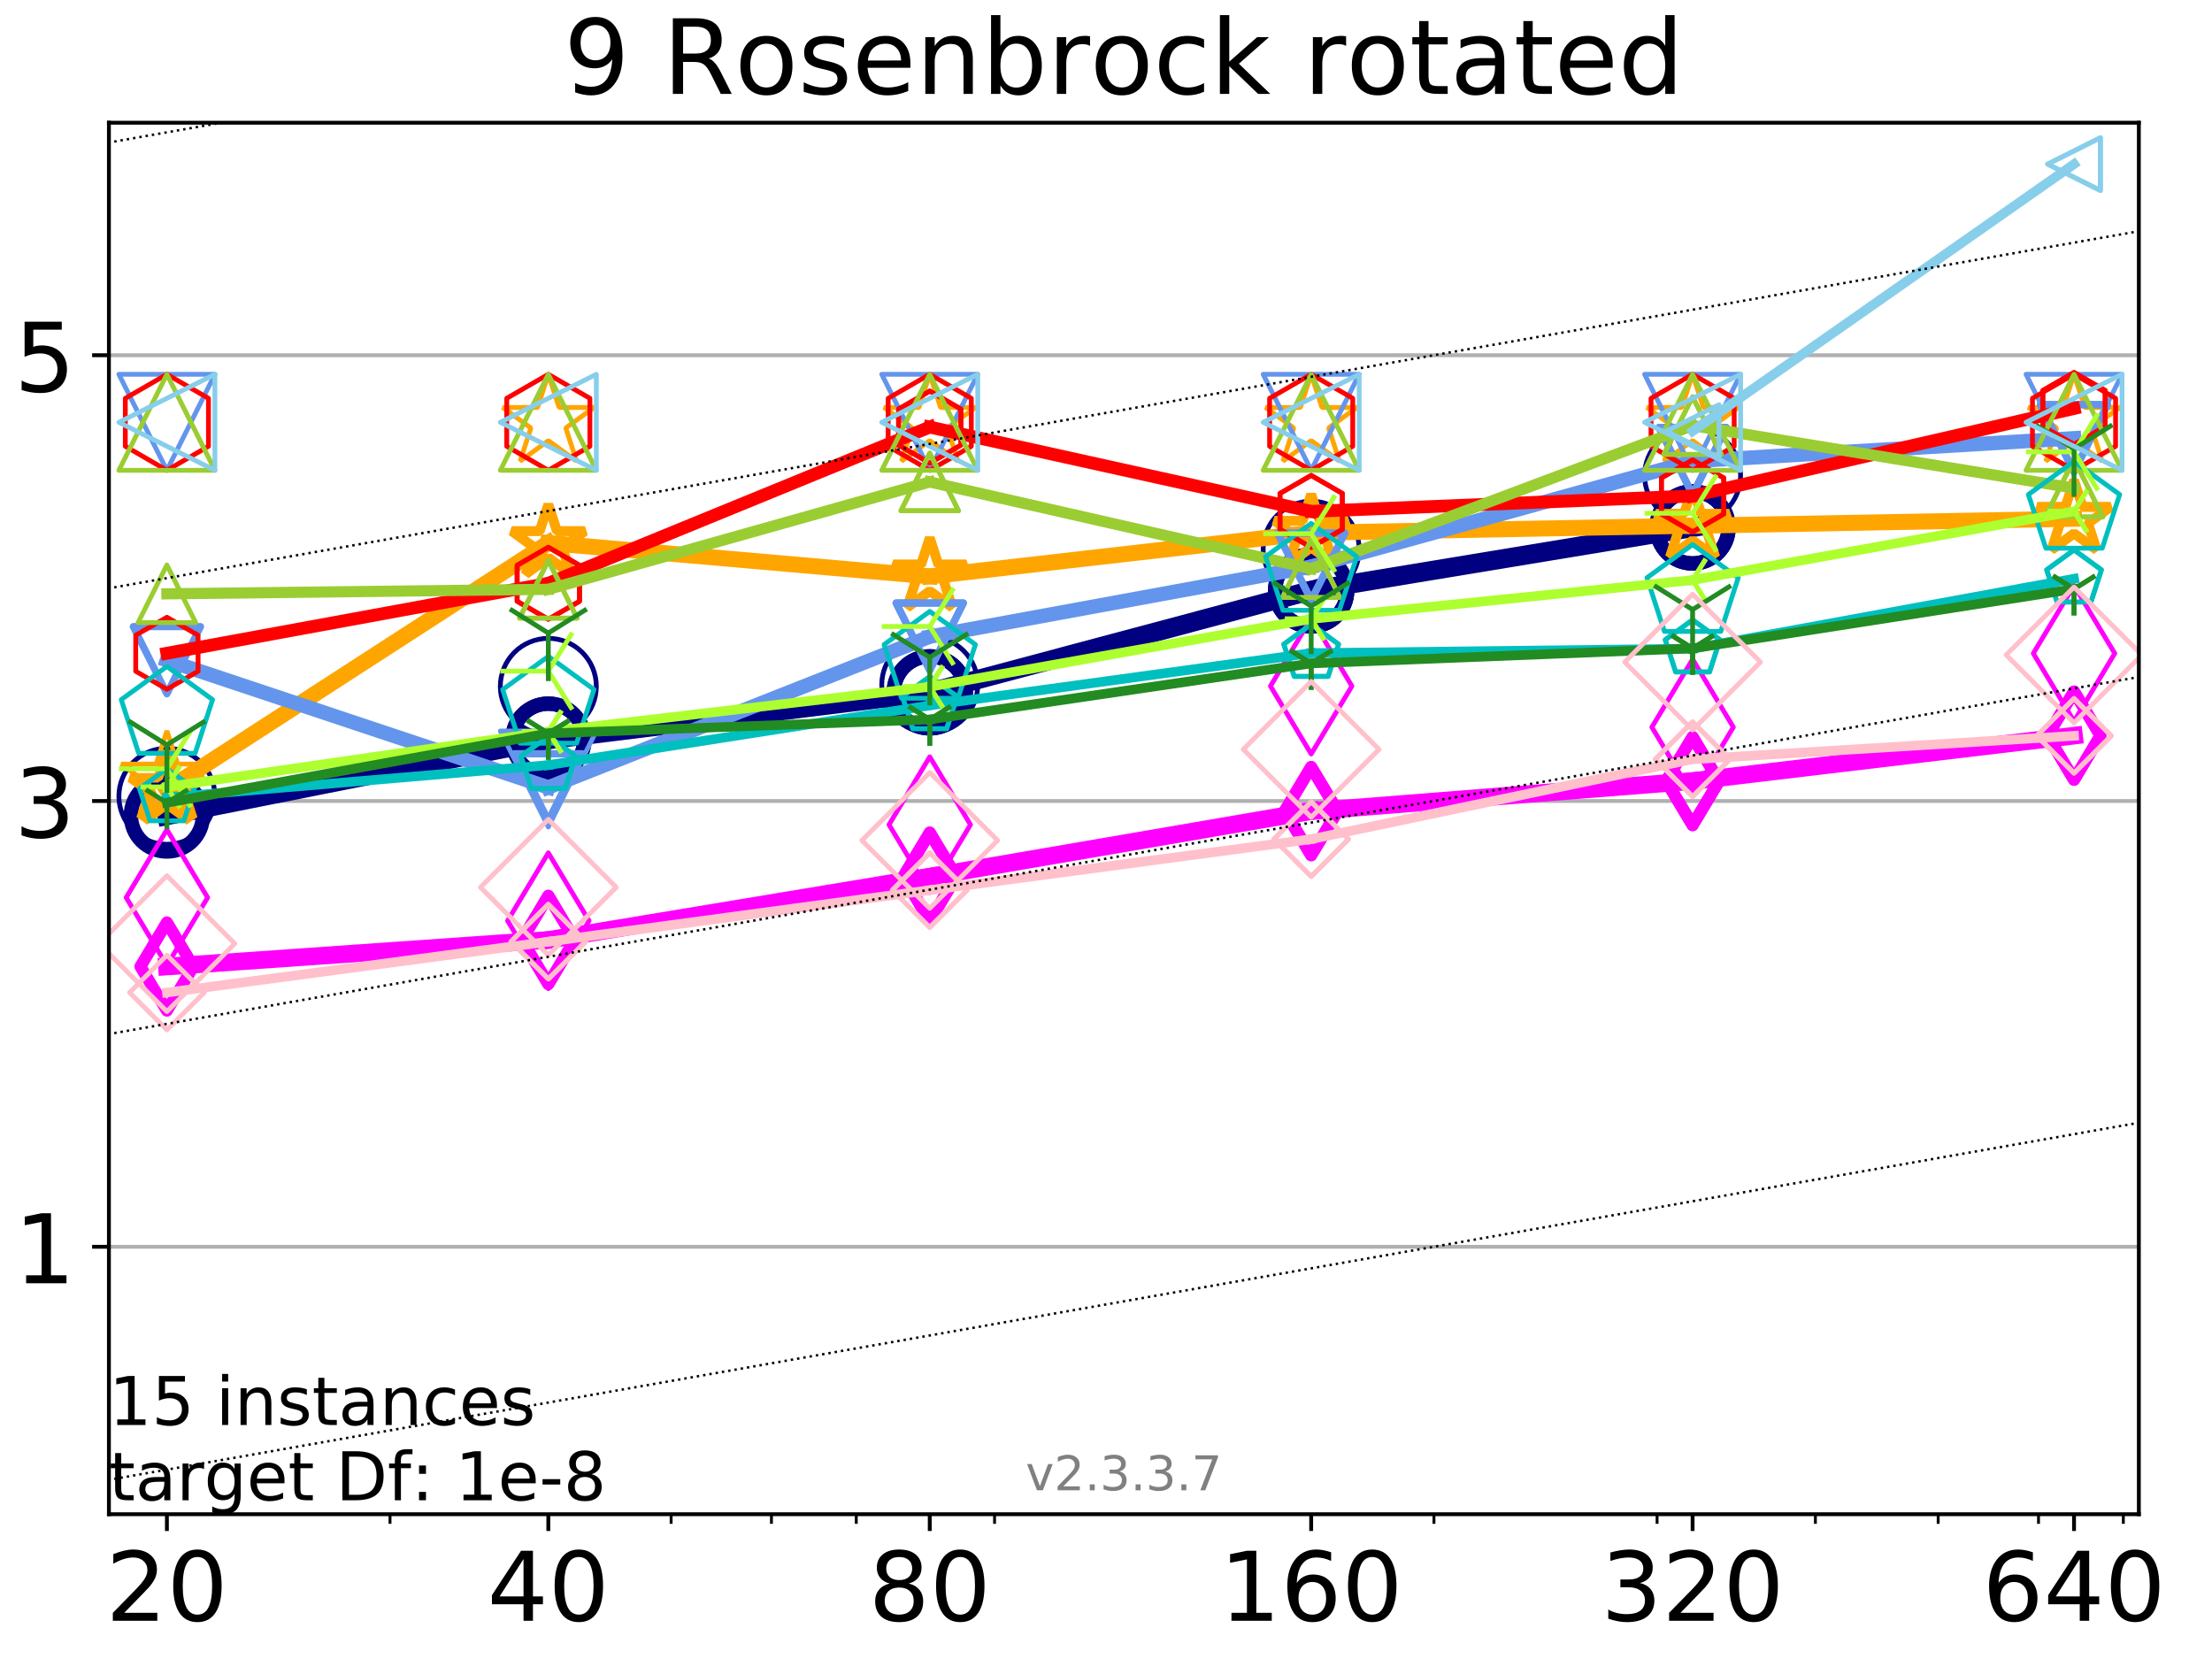 <?xml version="1.0" encoding="utf-8" standalone="no"?>
<!DOCTYPE svg PUBLIC "-//W3C//DTD SVG 1.1//EN"
  "http://www.w3.org/Graphics/SVG/1.1/DTD/svg11.dtd">
<!-- Created with matplotlib (https://matplotlib.org/) -->
<svg height="345.6pt" version="1.1" viewBox="0 0 460.8 345.6" width="460.8pt" xmlns="http://www.w3.org/2000/svg" xmlns:xlink="http://www.w3.org/1999/xlink">
 <defs>
  <style type="text/css">
*{stroke-linecap:butt;stroke-linejoin:round;}
  </style>
 </defs>
 <g id="figure_1">
  <g id="patch_1">
   <path d="M 0 345.6 
L 460.8 345.6 
L 460.8 0 
L 0 0 
z
" style="fill:#ffffff;"/>
  </g>
  <g id="axes_1">
   <g id="patch_2">
    <path d="M 22.69 315.44 
L 445.56 315.44 
L 445.56 25.56 
L 22.69 25.56 
z
" style="fill:#ffffff;"/>
   </g>
   <g id="matplotlib.axis_1">
    <g id="xtick_1">
     <g id="line2d_1">
      <defs>
       <path d="M 0 0 
L 0 3.5 
" id="m5cd6157a2c" style="stroke:#000000;stroke-width:0.8;"/>
      </defs>
      <g>
       <use style="stroke:#000000;stroke-width:0.8;" x="34.768" xlink:href="#m5cd6157a2c" y="315.44"/>
      </g>
     </g>
     <g id="text_1">
      <!-- 20 -->
      <defs>
       <path d="M 19.188 8.297 
L 53.609 8.297 
L 53.609 0 
L 7.328 0 
L 7.328 8.297 
Q 12.938 14.109 22.625 23.891 
Q 32.328 33.688 34.812 36.531 
Q 39.547 41.844 41.422 45.531 
Q 43.312 49.219 43.312 52.781 
Q 43.312 58.594 39.234 62.25 
Q 35.156 65.922 28.609 65.922 
Q 23.969 65.922 18.812 64.312 
Q 13.672 62.703 7.812 59.422 
L 7.812 69.391 
Q 13.766 71.781 18.938 73 
Q 24.125 74.219 28.422 74.219 
Q 39.75 74.219 46.484 68.547 
Q 53.219 62.891 53.219 53.422 
Q 53.219 48.922 51.531 44.891 
Q 49.859 40.875 45.406 35.406 
Q 44.188 33.984 37.641 27.219 
Q 31.109 20.453 19.188 8.297 
z
" id="DejaVuSans-50"/>
       <path d="M 31.781 66.406 
Q 24.172 66.406 20.328 58.906 
Q 16.5 51.422 16.5 36.375 
Q 16.5 21.391 20.328 13.891 
Q 24.172 6.391 31.781 6.391 
Q 39.453 6.391 43.281 13.891 
Q 47.125 21.391 47.125 36.375 
Q 47.125 51.422 43.281 58.906 
Q 39.453 66.406 31.781 66.406 
z
M 31.781 74.219 
Q 44.047 74.219 50.516 64.516 
Q 56.984 54.828 56.984 36.375 
Q 56.984 17.969 50.516 8.266 
Q 44.047 -1.422 31.781 -1.422 
Q 19.531 -1.422 13.062 8.266 
Q 6.594 17.969 6.594 36.375 
Q 6.594 54.828 13.062 64.516 
Q 19.531 74.219 31.781 74.219 
z
" id="DejaVuSans-48"/>
      </defs>
      <g transform="translate(22.043 337.637)scale(0.2 -0.2)">
       <use xlink:href="#DejaVuSans-50"/>
       <use x="63.623" xlink:href="#DejaVuSans-48"/>
      </g>
     </g>
    </g>
    <g id="xtick_2">
     <g id="line2d_2">
      <g>
       <use style="stroke:#000000;stroke-width:0.8;" x="114.226" xlink:href="#m5cd6157a2c" y="315.44"/>
      </g>
     </g>
     <g id="text_2">
      <!-- 40 -->
      <defs>
       <path d="M 37.797 64.312 
L 12.891 25.391 
L 37.797 25.391 
z
M 35.203 72.906 
L 47.609 72.906 
L 47.609 25.391 
L 58.016 25.391 
L 58.016 17.188 
L 47.609 17.188 
L 47.609 0 
L 37.797 0 
L 37.797 17.188 
L 4.891 17.188 
L 4.891 26.703 
z
" id="DejaVuSans-52"/>
      </defs>
      <g transform="translate(101.501 337.637)scale(0.2 -0.2)">
       <use xlink:href="#DejaVuSans-52"/>
       <use x="63.623" xlink:href="#DejaVuSans-48"/>
      </g>
     </g>
    </g>
    <g id="xtick_3">
     <g id="line2d_3">
      <g>
       <use style="stroke:#000000;stroke-width:0.8;" x="193.684" xlink:href="#m5cd6157a2c" y="315.44"/>
      </g>
     </g>
     <g id="text_3">
      <!-- 80 -->
      <defs>
       <path d="M 31.781 34.625 
Q 24.75 34.625 20.719 30.859 
Q 16.703 27.094 16.703 20.516 
Q 16.703 13.922 20.719 10.156 
Q 24.75 6.391 31.781 6.391 
Q 38.812 6.391 42.859 10.172 
Q 46.922 13.969 46.922 20.516 
Q 46.922 27.094 42.891 30.859 
Q 38.875 34.625 31.781 34.625 
z
M 21.922 38.812 
Q 15.578 40.375 12.031 44.719 
Q 8.5 49.078 8.5 55.328 
Q 8.5 64.062 14.719 69.141 
Q 20.953 74.219 31.781 74.219 
Q 42.672 74.219 48.875 69.141 
Q 55.078 64.062 55.078 55.328 
Q 55.078 49.078 51.531 44.719 
Q 48 40.375 41.703 38.812 
Q 48.828 37.156 52.797 32.312 
Q 56.781 27.484 56.781 20.516 
Q 56.781 9.906 50.312 4.234 
Q 43.844 -1.422 31.781 -1.422 
Q 19.734 -1.422 13.25 4.234 
Q 6.781 9.906 6.781 20.516 
Q 6.781 27.484 10.781 32.312 
Q 14.797 37.156 21.922 38.812 
z
M 18.312 54.391 
Q 18.312 48.734 21.844 45.562 
Q 25.391 42.391 31.781 42.391 
Q 38.141 42.391 41.719 45.562 
Q 45.312 48.734 45.312 54.391 
Q 45.312 60.062 41.719 63.234 
Q 38.141 66.406 31.781 66.406 
Q 25.391 66.406 21.844 63.234 
Q 18.312 60.062 18.312 54.391 
z
" id="DejaVuSans-56"/>
      </defs>
      <g transform="translate(180.959 337.637)scale(0.2 -0.2)">
       <use xlink:href="#DejaVuSans-56"/>
       <use x="63.623" xlink:href="#DejaVuSans-48"/>
      </g>
     </g>
    </g>
    <g id="xtick_4">
     <g id="line2d_4">
      <g>
       <use style="stroke:#000000;stroke-width:0.8;" x="273.142" xlink:href="#m5cd6157a2c" y="315.44"/>
      </g>
     </g>
     <g id="text_4">
      <!-- 160 -->
      <defs>
       <path d="M 12.406 8.297 
L 28.516 8.297 
L 28.516 63.922 
L 10.984 60.406 
L 10.984 69.391 
L 28.422 72.906 
L 38.281 72.906 
L 38.281 8.297 
L 54.391 8.297 
L 54.391 0 
L 12.406 0 
z
" id="DejaVuSans-49"/>
       <path d="M 33.016 40.375 
Q 26.375 40.375 22.484 35.828 
Q 18.609 31.297 18.609 23.391 
Q 18.609 15.531 22.484 10.953 
Q 26.375 6.391 33.016 6.391 
Q 39.656 6.391 43.531 10.953 
Q 47.406 15.531 47.406 23.391 
Q 47.406 31.297 43.531 35.828 
Q 39.656 40.375 33.016 40.375 
z
M 52.594 71.297 
L 52.594 62.312 
Q 48.875 64.062 45.094 64.984 
Q 41.312 65.922 37.594 65.922 
Q 27.828 65.922 22.672 59.328 
Q 17.531 52.734 16.797 39.406 
Q 19.672 43.656 24.016 45.922 
Q 28.375 48.188 33.594 48.188 
Q 44.578 48.188 50.953 41.516 
Q 57.328 34.859 57.328 23.391 
Q 57.328 12.156 50.688 5.359 
Q 44.047 -1.422 33.016 -1.422 
Q 20.359 -1.422 13.672 8.266 
Q 6.984 17.969 6.984 36.375 
Q 6.984 53.656 15.188 63.938 
Q 23.391 74.219 37.203 74.219 
Q 40.922 74.219 44.703 73.484 
Q 48.484 72.75 52.594 71.297 
z
" id="DejaVuSans-54"/>
      </defs>
      <g transform="translate(254.054 337.637)scale(0.2 -0.2)">
       <use xlink:href="#DejaVuSans-49"/>
       <use x="63.623" xlink:href="#DejaVuSans-54"/>
       <use x="127.246" xlink:href="#DejaVuSans-48"/>
      </g>
     </g>
    </g>
    <g id="xtick_5">
     <g id="line2d_5">
      <g>
       <use style="stroke:#000000;stroke-width:0.8;" x="352.6" xlink:href="#m5cd6157a2c" y="315.44"/>
      </g>
     </g>
     <g id="text_5">
      <!-- 320 -->
      <defs>
       <path d="M 40.578 39.312 
Q 47.656 37.797 51.625 33 
Q 55.609 28.219 55.609 21.188 
Q 55.609 10.406 48.188 4.484 
Q 40.766 -1.422 27.094 -1.422 
Q 22.516 -1.422 17.656 -0.516 
Q 12.797 0.391 7.625 2.203 
L 7.625 11.719 
Q 11.719 9.328 16.594 8.109 
Q 21.484 6.891 26.812 6.891 
Q 36.078 6.891 40.938 10.547 
Q 45.797 14.203 45.797 21.188 
Q 45.797 27.641 41.281 31.266 
Q 36.766 34.906 28.719 34.906 
L 20.219 34.906 
L 20.219 43.016 
L 29.109 43.016 
Q 36.375 43.016 40.234 45.922 
Q 44.094 48.828 44.094 54.297 
Q 44.094 59.906 40.109 62.906 
Q 36.141 65.922 28.719 65.922 
Q 24.656 65.922 20.016 65.031 
Q 15.375 64.156 9.812 62.312 
L 9.812 71.094 
Q 15.438 72.656 20.344 73.438 
Q 25.25 74.219 29.594 74.219 
Q 40.828 74.219 47.359 69.109 
Q 53.906 64.016 53.906 55.328 
Q 53.906 49.266 50.438 45.094 
Q 46.969 40.922 40.578 39.312 
z
" id="DejaVuSans-51"/>
      </defs>
      <g transform="translate(333.512 337.637)scale(0.2 -0.2)">
       <use xlink:href="#DejaVuSans-51"/>
       <use x="63.623" xlink:href="#DejaVuSans-50"/>
       <use x="127.246" xlink:href="#DejaVuSans-48"/>
      </g>
     </g>
    </g>
    <g id="xtick_6">
     <g id="line2d_6">
      <g>
       <use style="stroke:#000000;stroke-width:0.8;" x="432.058" xlink:href="#m5cd6157a2c" y="315.44"/>
      </g>
     </g>
     <g id="text_6">
      <!-- 640 -->
      <g transform="translate(412.97 337.637)scale(0.2 -0.2)">
       <use xlink:href="#DejaVuSans-54"/>
       <use x="63.623" xlink:href="#DejaVuSans-52"/>
       <use x="127.246" xlink:href="#DejaVuSans-48"/>
      </g>
     </g>
    </g>
    <g id="xtick_7">
     <g id="line2d_7">
      <defs>
       <path d="M 0 0 
L 0 2 
" id="m5f3f6b9bd8" style="stroke:#000000;stroke-width:0.6;"/>
      </defs>
      <g>
       <use style="stroke:#000000;stroke-width:0.6;" x="81.248" xlink:href="#m5f3f6b9bd8" y="315.44"/>
      </g>
     </g>
    </g>
    <g id="xtick_8">
     <g id="line2d_8">
      <g>
       <use style="stroke:#000000;stroke-width:0.6;" x="139.806" xlink:href="#m5f3f6b9bd8" y="315.44"/>
      </g>
     </g>
    </g>
    <g id="xtick_9">
     <g id="line2d_9">
      <g>
       <use style="stroke:#000000;stroke-width:0.6;" x="160.706" xlink:href="#m5f3f6b9bd8" y="315.44"/>
      </g>
     </g>
    </g>
    <g id="xtick_10">
     <g id="line2d_10">
      <g>
       <use style="stroke:#000000;stroke-width:0.6;" x="178.377" xlink:href="#m5f3f6b9bd8" y="315.44"/>
      </g>
     </g>
    </g>
    <g id="xtick_11">
     <g id="line2d_11">
      <g>
       <use style="stroke:#000000;stroke-width:0.6;" x="207.186" xlink:href="#m5f3f6b9bd8" y="315.44"/>
      </g>
     </g>
    </g>
    <g id="xtick_12">
     <g id="line2d_12">
      <g>
       <use style="stroke:#000000;stroke-width:0.6;" x="298.721" xlink:href="#m5f3f6b9bd8" y="315.44"/>
      </g>
     </g>
    </g>
    <g id="xtick_13">
     <g id="line2d_13">
      <g>
       <use style="stroke:#000000;stroke-width:0.6;" x="345.201" xlink:href="#m5f3f6b9bd8" y="315.44"/>
      </g>
     </g>
    </g>
    <g id="xtick_14">
     <g id="line2d_14">
      <g>
       <use style="stroke:#000000;stroke-width:0.6;" x="378.179" xlink:href="#m5f3f6b9bd8" y="315.44"/>
      </g>
     </g>
    </g>
    <g id="xtick_15">
     <g id="line2d_15">
      <g>
       <use style="stroke:#000000;stroke-width:0.6;" x="403.759" xlink:href="#m5f3f6b9bd8" y="315.44"/>
      </g>
     </g>
    </g>
    <g id="xtick_16">
     <g id="line2d_16">
      <g>
       <use style="stroke:#000000;stroke-width:0.6;" x="424.659" xlink:href="#m5f3f6b9bd8" y="315.44"/>
      </g>
     </g>
    </g>
    <g id="xtick_17">
     <g id="line2d_17">
      <g>
       <use style="stroke:#000000;stroke-width:0.6;" x="442.33" xlink:href="#m5f3f6b9bd8" y="315.44"/>
      </g>
     </g>
    </g>
   </g>
   <g id="matplotlib.axis_2">
    <g id="ytick_1">
     <g id="line2d_18">
      <path clip-path="url(#pd89c58a9f2)" d="M 22.69 259.723 
L 445.56 259.723 
" style="fill:none;stroke:#b0b0b0;stroke-linecap:square;stroke-width:0.8;"/>
     </g>
     <g id="line2d_19">
      <defs>
       <path d="M 0 0 
L -3.5 0 
" id="m2df41c3e10" style="stroke:#000000;stroke-width:0.8;"/>
      </defs>
      <g>
       <use style="stroke:#000000;stroke-width:0.8;" x="22.69" xlink:href="#m2df41c3e10" y="259.723"/>
      </g>
     </g>
     <g id="text_7">
      <!-- 1 -->
      <g transform="translate(2.965 267.321)scale(0.2 -0.2)">
       <use xlink:href="#DejaVuSans-49"/>
      </g>
     </g>
    </g>
    <g id="ytick_2">
     <g id="line2d_20">
      <path clip-path="url(#pd89c58a9f2)" d="M 22.69 166.86 
L 445.56 166.86 
" style="fill:none;stroke:#b0b0b0;stroke-linecap:square;stroke-width:0.8;"/>
     </g>
     <g id="line2d_21">
      <g>
       <use style="stroke:#000000;stroke-width:0.8;" x="22.69" xlink:href="#m2df41c3e10" y="166.86"/>
      </g>
     </g>
     <g id="text_8">
      <!-- 3 -->
      <g transform="translate(2.965 174.459)scale(0.2 -0.2)">
       <use xlink:href="#DejaVuSans-51"/>
      </g>
     </g>
    </g>
    <g id="ytick_3">
     <g id="line2d_22">
      <path clip-path="url(#pd89c58a9f2)" d="M 22.69 73.998 
L 445.56 73.998 
" style="fill:none;stroke:#b0b0b0;stroke-linecap:square;stroke-width:0.8;"/>
     </g>
     <g id="line2d_23">
      <g>
       <use style="stroke:#000000;stroke-width:0.8;" x="22.69" xlink:href="#m2df41c3e10" y="73.998"/>
      </g>
     </g>
     <g id="text_9">
      <!-- 5 -->
      <defs>
       <path d="M 10.797 72.906 
L 49.516 72.906 
L 49.516 64.594 
L 19.828 64.594 
L 19.828 46.734 
Q 21.969 47.469 24.109 47.828 
Q 26.266 48.188 28.422 48.188 
Q 40.625 48.188 47.75 41.5 
Q 54.891 34.812 54.891 23.391 
Q 54.891 11.625 47.562 5.094 
Q 40.234 -1.422 26.906 -1.422 
Q 22.312 -1.422 17.547 -0.641 
Q 12.797 0.141 7.719 1.703 
L 7.719 11.625 
Q 12.109 9.234 16.797 8.062 
Q 21.484 6.891 26.703 6.891 
Q 35.156 6.891 40.078 11.328 
Q 45.016 15.766 45.016 23.391 
Q 45.016 31 40.078 35.438 
Q 35.156 39.891 26.703 39.891 
Q 22.75 39.891 18.812 39.016 
Q 14.891 38.141 10.797 36.281 
z
" id="DejaVuSans-53"/>
      </defs>
      <g transform="translate(2.965 81.596)scale(0.2 -0.2)">
       <use xlink:href="#DejaVuSans-53"/>
      </g>
     </g>
    </g>
   </g>
   <g id="line2d_24">
    <path clip-path="url(#pd89c58a9f2)" d="M 34.768 169.883 
L 114.226 154.08 
" style="fill:none;stroke:#000080;stroke-linecap:square;stroke-width:4;"/>
    <defs>
     <path d="M 0 7.5 
C 1.989 7.5 3.897 6.71 5.303 5.303 
C 6.71 3.897 7.5 1.989 7.5 0 
C 7.5 -1.989 6.71 -3.897 5.303 -5.303 
C 3.897 -6.71 1.989 -7.5 0 -7.5 
C -1.989 -7.5 -3.897 -6.71 -5.303 -5.303 
C -6.71 -3.897 -7.5 -1.989 -7.5 0 
C -7.5 1.989 -6.71 3.897 -5.303 5.303 
C -3.897 6.71 -1.989 7.5 0 7.5 
z
" id="mc44a687fa0" style="stroke:#000080;stroke-width:3;"/>
    </defs>
    <g clip-path="url(#pd89c58a9f2)">
     <use style="fill-opacity:0;stroke:#000080;stroke-width:3;" x="34.768" xlink:href="#mc44a687fa0" y="169.883"/>
     <use style="fill-opacity:0;stroke:#000080;stroke-width:3;" x="114.226" xlink:href="#mc44a687fa0" y="154.08"/>
    </g>
   </g>
   <g id="line2d_25">
    <path clip-path="url(#pd89c58a9f2)" d="M 114.226 154.08 
L 193.684 144.227 
" style="fill:none;stroke:#000080;stroke-linecap:square;stroke-width:4;"/>
    <g clip-path="url(#pd89c58a9f2)">
     <use style="fill-opacity:0;stroke:#000080;stroke-width:3;" x="114.226" xlink:href="#mc44a687fa0" y="154.08"/>
     <use style="fill-opacity:0;stroke:#000080;stroke-width:3;" x="193.684" xlink:href="#mc44a687fa0" y="144.227"/>
    </g>
   </g>
   <g id="line2d_26">
    <path clip-path="url(#pd89c58a9f2)" d="M 193.684 144.227 
L 273.142 123.004 
" style="fill:none;stroke:#000080;stroke-linecap:square;stroke-width:4;"/>
    <g clip-path="url(#pd89c58a9f2)">
     <use style="fill-opacity:0;stroke:#000080;stroke-width:3;" x="193.684" xlink:href="#mc44a687fa0" y="144.227"/>
     <use style="fill-opacity:0;stroke:#000080;stroke-width:3;" x="273.142" xlink:href="#mc44a687fa0" y="123.004"/>
    </g>
   </g>
   <g id="line2d_27">
    <path clip-path="url(#pd89c58a9f2)" d="M 273.142 123.004 
L 352.6 109.88 
" style="fill:none;stroke:#000080;stroke-linecap:square;stroke-width:4;"/>
    <g clip-path="url(#pd89c58a9f2)">
     <use style="fill-opacity:0;stroke:#000080;stroke-width:3;" x="273.142" xlink:href="#mc44a687fa0" y="123.004"/>
     <use style="fill-opacity:0;stroke:#000080;stroke-width:3;" x="352.6" xlink:href="#mc44a687fa0" y="109.88"/>
    </g>
   </g>
   <g id="line2d_28">
    <path clip-path="url(#pd89c58a9f2)" d="M 352.6 109.88 
" style="fill:none;stroke:#000080;stroke-linecap:square;stroke-width:4;"/>
    <g clip-path="url(#pd89c58a9f2)">
     <use style="fill-opacity:0;stroke:#000080;stroke-width:3;" x="352.6" xlink:href="#mc44a687fa0" y="109.88"/>
    </g>
   </g>
   <g id="line2d_29"/>
   <g id="line2d_30">
    <defs>
     <path d="M 0 10 
C 2.652 10 5.196 8.946 7.071 7.071 
C 8.946 5.196 10 2.652 10 0 
C 10 -2.652 8.946 -5.196 7.071 -7.071 
C 5.196 -8.946 2.652 -10 0 -10 
C -2.652 -10 -5.196 -8.946 -7.071 -7.071 
C -8.946 -5.196 -10 -2.652 -10 0 
C -10 2.652 -8.946 5.196 -7.071 7.071 
C -5.196 8.946 -2.652 10 0 10 
z
" id="m830200528d" style="stroke:#000080;"/>
    </defs>
    <g clip-path="url(#pd89c58a9f2)">
     <use style="fill-opacity:0;stroke:#000080;" x="34.768" xlink:href="#m830200528d" y="165.882"/>
     <use style="fill-opacity:0;stroke:#000080;" x="114.226" xlink:href="#m830200528d" y="142.98"/>
     <use style="fill-opacity:0;stroke:#000080;" x="193.684" xlink:href="#m830200528d" y="142.653"/>
     <use style="fill-opacity:0;stroke:#000080;" x="273.142" xlink:href="#m830200528d" y="114.411"/>
     <use style="fill-opacity:0;stroke:#000080;" x="352.6" xlink:href="#m830200528d" y="99.066"/>
    </g>
   </g>
   <g id="line2d_31">
    <path clip-path="url(#pd89c58a9f2)" d="M 34.768 201.343 
L 114.226 195.808 
" style="fill:none;stroke:#ff00ff;stroke-linecap:square;stroke-width:3.667;"/>
    <defs>
     <path d="M 0 9.192 
L 5.515 0 
L 0 -9.192 
L -5.515 0 
z
" id="m9dbc9b2283" style="stroke:#ff00ff;stroke-linejoin:miter;stroke-width:2.5;"/>
    </defs>
    <g clip-path="url(#pd89c58a9f2)">
     <use style="fill-opacity:0;stroke:#ff00ff;stroke-linejoin:miter;stroke-width:2.5;" x="34.768" xlink:href="#m9dbc9b2283" y="201.343"/>
     <use style="fill-opacity:0;stroke:#ff00ff;stroke-linejoin:miter;stroke-width:2.5;" x="114.226" xlink:href="#m9dbc9b2283" y="195.808"/>
    </g>
   </g>
   <g id="line2d_32">
    <path clip-path="url(#pd89c58a9f2)" d="M 114.226 195.808 
L 193.684 182.633 
" style="fill:none;stroke:#ff00ff;stroke-linecap:square;stroke-width:3.667;"/>
    <g clip-path="url(#pd89c58a9f2)">
     <use style="fill-opacity:0;stroke:#ff00ff;stroke-linejoin:miter;stroke-width:2.5;" x="114.226" xlink:href="#m9dbc9b2283" y="195.808"/>
     <use style="fill-opacity:0;stroke:#ff00ff;stroke-linejoin:miter;stroke-width:2.5;" x="193.684" xlink:href="#m9dbc9b2283" y="182.633"/>
    </g>
   </g>
   <g id="line2d_33">
    <path clip-path="url(#pd89c58a9f2)" d="M 193.684 182.633 
L 273.142 168.973 
" style="fill:none;stroke:#ff00ff;stroke-linecap:square;stroke-width:3.667;"/>
    <g clip-path="url(#pd89c58a9f2)">
     <use style="fill-opacity:0;stroke:#ff00ff;stroke-linejoin:miter;stroke-width:2.5;" x="193.684" xlink:href="#m9dbc9b2283" y="182.633"/>
     <use style="fill-opacity:0;stroke:#ff00ff;stroke-linejoin:miter;stroke-width:2.5;" x="273.142" xlink:href="#m9dbc9b2283" y="168.973"/>
    </g>
   </g>
   <g id="line2d_34">
    <path clip-path="url(#pd89c58a9f2)" d="M 273.142 168.973 
L 352.6 162.707 
" style="fill:none;stroke:#ff00ff;stroke-linecap:square;stroke-width:3.667;"/>
    <g clip-path="url(#pd89c58a9f2)">
     <use style="fill-opacity:0;stroke:#ff00ff;stroke-linejoin:miter;stroke-width:2.5;" x="273.142" xlink:href="#m9dbc9b2283" y="168.973"/>
     <use style="fill-opacity:0;stroke:#ff00ff;stroke-linejoin:miter;stroke-width:2.5;" x="352.6" xlink:href="#m9dbc9b2283" y="162.707"/>
    </g>
   </g>
   <g id="line2d_35">
    <path clip-path="url(#pd89c58a9f2)" d="M 352.6 162.707 
L 432.058 153.252 
" style="fill:none;stroke:#ff00ff;stroke-linecap:square;stroke-width:3.667;"/>
    <g clip-path="url(#pd89c58a9f2)">
     <use style="fill-opacity:0;stroke:#ff00ff;stroke-linejoin:miter;stroke-width:2.5;" x="352.6" xlink:href="#m9dbc9b2283" y="162.707"/>
     <use style="fill-opacity:0;stroke:#ff00ff;stroke-linejoin:miter;stroke-width:2.5;" x="432.058" xlink:href="#m9dbc9b2283" y="153.252"/>
    </g>
   </g>
   <g id="line2d_36">
    <path clip-path="url(#pd89c58a9f2)" d="M 432.058 153.252 
" style="fill:none;stroke:#ff00ff;stroke-linecap:square;stroke-width:3.667;"/>
    <g clip-path="url(#pd89c58a9f2)">
     <use style="fill-opacity:0;stroke:#ff00ff;stroke-linejoin:miter;stroke-width:2.5;" x="432.058" xlink:href="#m9dbc9b2283" y="153.252"/>
    </g>
   </g>
   <g id="line2d_37"/>
   <g id="line2d_38">
    <defs>
     <path d="M 0 14.142 
L 8.485 0 
L 0 -14.142 
L -8.485 0 
z
" id="mf30fcd353c" style="stroke:#ff00ff;stroke-linejoin:miter;"/>
    </defs>
    <g clip-path="url(#pd89c58a9f2)">
     <use style="fill-opacity:0;stroke:#ff00ff;stroke-linejoin:miter;" x="34.768" xlink:href="#mf30fcd353c" y="186.977"/>
     <use style="fill-opacity:0;stroke:#ff00ff;stroke-linejoin:miter;" x="114.226" xlink:href="#mf30fcd353c" y="191.813"/>
     <use style="fill-opacity:0;stroke:#ff00ff;stroke-linejoin:miter;" x="193.684" xlink:href="#mf30fcd353c" y="171.801"/>
     <use style="fill-opacity:0;stroke:#ff00ff;stroke-linejoin:miter;" x="273.142" xlink:href="#mf30fcd353c" y="142.93"/>
     <use style="fill-opacity:0;stroke:#ff00ff;stroke-linejoin:miter;" x="352.6" xlink:href="#mf30fcd353c" y="151.484"/>
     <use style="fill-opacity:0;stroke:#ff00ff;stroke-linejoin:miter;" x="432.058" xlink:href="#mf30fcd353c" y="136.117"/>
    </g>
   </g>
   <g id="line2d_39">
    <path clip-path="url(#pd89c58a9f2)" d="M 34.768 164.501 
L 114.226 113.111 
" style="fill:none;stroke:#ffa500;stroke-linecap:square;stroke-width:3.333;"/>
    <defs>
     <path d="M 0 -8 
L -1.796 -2.472 
L -7.608 -2.472 
L -2.906 0.944 
L -4.702 6.472 
L -0 3.056 
L 4.702 6.472 
L 2.906 0.944 
L 7.608 -2.472 
L 1.796 -2.472 
z
" id="m805e65391e" style="stroke:#ffa500;stroke-linejoin:bevel;stroke-width:2;"/>
    </defs>
    <g clip-path="url(#pd89c58a9f2)">
     <use style="fill-opacity:0;stroke:#ffa500;stroke-linejoin:bevel;stroke-width:2;" x="34.768" xlink:href="#m805e65391e" y="164.501"/>
     <use style="fill-opacity:0;stroke:#ffa500;stroke-linejoin:bevel;stroke-width:2;" x="114.226" xlink:href="#m805e65391e" y="113.111"/>
    </g>
   </g>
   <g id="line2d_40">
    <path clip-path="url(#pd89c58a9f2)" d="M 114.226 113.111 
L 193.684 120.069 
" style="fill:none;stroke:#ffa500;stroke-linecap:square;stroke-width:3.333;"/>
    <g clip-path="url(#pd89c58a9f2)">
     <use style="fill-opacity:0;stroke:#ffa500;stroke-linejoin:bevel;stroke-width:2;" x="114.226" xlink:href="#m805e65391e" y="113.111"/>
     <use style="fill-opacity:0;stroke:#ffa500;stroke-linejoin:bevel;stroke-width:2;" x="193.684" xlink:href="#m805e65391e" y="120.069"/>
    </g>
   </g>
   <g id="line2d_41">
    <path clip-path="url(#pd89c58a9f2)" d="M 193.684 120.069 
L 273.142 110.981 
" style="fill:none;stroke:#ffa500;stroke-linecap:square;stroke-width:3.333;"/>
    <g clip-path="url(#pd89c58a9f2)">
     <use style="fill-opacity:0;stroke:#ffa500;stroke-linejoin:bevel;stroke-width:2;" x="193.684" xlink:href="#m805e65391e" y="120.069"/>
     <use style="fill-opacity:0;stroke:#ffa500;stroke-linejoin:bevel;stroke-width:2;" x="273.142" xlink:href="#m805e65391e" y="110.981"/>
    </g>
   </g>
   <g id="line2d_42">
    <path clip-path="url(#pd89c58a9f2)" d="M 273.142 110.981 
L 352.6 109.523 
" style="fill:none;stroke:#ffa500;stroke-linecap:square;stroke-width:3.333;"/>
    <g clip-path="url(#pd89c58a9f2)">
     <use style="fill-opacity:0;stroke:#ffa500;stroke-linejoin:bevel;stroke-width:2;" x="273.142" xlink:href="#m805e65391e" y="110.981"/>
     <use style="fill-opacity:0;stroke:#ffa500;stroke-linejoin:bevel;stroke-width:2;" x="352.6" xlink:href="#m805e65391e" y="109.523"/>
    </g>
   </g>
   <g id="line2d_43">
    <path clip-path="url(#pd89c58a9f2)" d="M 352.6 109.523 
L 432.058 108.065 
" style="fill:none;stroke:#ffa500;stroke-linecap:square;stroke-width:3.333;"/>
    <g clip-path="url(#pd89c58a9f2)">
     <use style="fill-opacity:0;stroke:#ffa500;stroke-linejoin:bevel;stroke-width:2;" x="352.6" xlink:href="#m805e65391e" y="109.523"/>
     <use style="fill-opacity:0;stroke:#ffa500;stroke-linejoin:bevel;stroke-width:2;" x="432.058" xlink:href="#m805e65391e" y="108.065"/>
    </g>
   </g>
   <g id="line2d_44">
    <path clip-path="url(#pd89c58a9f2)" d="M 432.058 108.065 
" style="fill:none;stroke:#ffa500;stroke-linecap:square;stroke-width:3.333;"/>
    <g clip-path="url(#pd89c58a9f2)">
     <use style="fill-opacity:0;stroke:#ffa500;stroke-linejoin:bevel;stroke-width:2;" x="432.058" xlink:href="#m805e65391e" y="108.065"/>
    </g>
   </g>
   <g id="line2d_45"/>
   <g id="line2d_46">
    <defs>
     <path d="M 0 -10 
L -2.245 -3.09 
L -9.511 -3.09 
L -3.633 1.18 
L -5.878 8.09 
L -0 3.82 
L 5.878 8.09 
L 3.633 1.18 
L 9.511 -3.09 
L 2.245 -3.09 
z
" id="m50bc7e2a99" style="stroke:#ffa500;stroke-linejoin:bevel;"/>
    </defs>
    <g clip-path="url(#pd89c58a9f2)">
     <use style="fill-opacity:0;stroke:#ffa500;stroke-linejoin:bevel;" x="34.768" xlink:href="#m50bc7e2a99" y="162.259"/>
     <use style="fill-opacity:0;stroke:#ffa500;stroke-linejoin:bevel;" x="114.226" xlink:href="#m50bc7e2a99" y="87.975"/>
     <use style="fill-opacity:0;stroke:#ffa500;stroke-linejoin:bevel;" x="193.684" xlink:href="#m50bc7e2a99" y="87.975"/>
     <use style="fill-opacity:0;stroke:#ffa500;stroke-linejoin:bevel;" x="273.142" xlink:href="#m50bc7e2a99" y="87.975"/>
     <use style="fill-opacity:0;stroke:#ffa500;stroke-linejoin:bevel;" x="352.6" xlink:href="#m50bc7e2a99" y="87.975"/>
     <use style="fill-opacity:0;stroke:#ffa500;stroke-linejoin:bevel;" x="432.058" xlink:href="#m50bc7e2a99" y="87.975"/>
    </g>
   </g>
   <g id="line2d_47">
    <path clip-path="url(#pd89c58a9f2)" d="M 34.768 137.533 
L 114.226 164.029 
" style="fill:none;stroke:#6495ed;stroke-linecap:square;stroke-width:3;"/>
    <defs>
     <path d="M -0 7 
L 7 -7 
L -7 -7 
z
" id="m66b63f0b3a" style="stroke:#6495ed;stroke-linejoin:miter;stroke-width:1.5;"/>
    </defs>
    <g clip-path="url(#pd89c58a9f2)">
     <use style="fill-opacity:0;stroke:#6495ed;stroke-linejoin:miter;stroke-width:1.5;" x="34.768" xlink:href="#m66b63f0b3a" y="137.533"/>
     <use style="fill-opacity:0;stroke:#6495ed;stroke-linejoin:miter;stroke-width:1.5;" x="114.226" xlink:href="#m66b63f0b3a" y="164.029"/>
    </g>
   </g>
   <g id="line2d_48">
    <path clip-path="url(#pd89c58a9f2)" d="M 114.226 164.029 
L 193.684 132.622 
" style="fill:none;stroke:#6495ed;stroke-linecap:square;stroke-width:3;"/>
    <g clip-path="url(#pd89c58a9f2)">
     <use style="fill-opacity:0;stroke:#6495ed;stroke-linejoin:miter;stroke-width:1.5;" x="114.226" xlink:href="#m66b63f0b3a" y="164.029"/>
     <use style="fill-opacity:0;stroke:#6495ed;stroke-linejoin:miter;stroke-width:1.5;" x="193.684" xlink:href="#m66b63f0b3a" y="132.622"/>
    </g>
   </g>
   <g id="line2d_49">
    <path clip-path="url(#pd89c58a9f2)" d="M 193.684 132.622 
L 273.142 118.042 
" style="fill:none;stroke:#6495ed;stroke-linecap:square;stroke-width:3;"/>
    <g clip-path="url(#pd89c58a9f2)">
     <use style="fill-opacity:0;stroke:#6495ed;stroke-linejoin:miter;stroke-width:1.5;" x="193.684" xlink:href="#m66b63f0b3a" y="132.622"/>
     <use style="fill-opacity:0;stroke:#6495ed;stroke-linejoin:miter;stroke-width:1.5;" x="273.142" xlink:href="#m66b63f0b3a" y="118.042"/>
    </g>
   </g>
   <g id="line2d_50">
    <path clip-path="url(#pd89c58a9f2)" d="M 273.142 118.042 
L 352.6 96.048 
" style="fill:none;stroke:#6495ed;stroke-linecap:square;stroke-width:3;"/>
    <g clip-path="url(#pd89c58a9f2)">
     <use style="fill-opacity:0;stroke:#6495ed;stroke-linejoin:miter;stroke-width:1.5;" x="273.142" xlink:href="#m66b63f0b3a" y="118.042"/>
     <use style="fill-opacity:0;stroke:#6495ed;stroke-linejoin:miter;stroke-width:1.5;" x="352.6" xlink:href="#m66b63f0b3a" y="96.048"/>
    </g>
   </g>
   <g id="line2d_51">
    <path clip-path="url(#pd89c58a9f2)" d="M 352.6 96.048 
L 432.058 91.297 
" style="fill:none;stroke:#6495ed;stroke-linecap:square;stroke-width:3;"/>
    <g clip-path="url(#pd89c58a9f2)">
     <use style="fill-opacity:0;stroke:#6495ed;stroke-linejoin:miter;stroke-width:1.5;" x="352.6" xlink:href="#m66b63f0b3a" y="96.048"/>
     <use style="fill-opacity:0;stroke:#6495ed;stroke-linejoin:miter;stroke-width:1.5;" x="432.058" xlink:href="#m66b63f0b3a" y="91.297"/>
    </g>
   </g>
   <g id="line2d_52">
    <path clip-path="url(#pd89c58a9f2)" d="M 432.058 91.297 
" style="fill:none;stroke:#6495ed;stroke-linecap:square;stroke-width:3;"/>
    <g clip-path="url(#pd89c58a9f2)">
     <use style="fill-opacity:0;stroke:#6495ed;stroke-linejoin:miter;stroke-width:1.5;" x="432.058" xlink:href="#m66b63f0b3a" y="91.297"/>
    </g>
   </g>
   <g id="line2d_53"/>
   <g id="line2d_54">
    <defs>
     <path d="M -0 10 
L 10 -10 
L -10 -10 
z
" id="mc9992b5aef" style="stroke:#6495ed;stroke-linejoin:miter;"/>
    </defs>
    <g clip-path="url(#pd89c58a9f2)">
     <use style="fill-opacity:0;stroke:#6495ed;stroke-linejoin:miter;" x="34.768" xlink:href="#mc9992b5aef" y="87.975"/>
     <use style="fill-opacity:0;stroke:#6495ed;stroke-linejoin:miter;" x="114.226" xlink:href="#mc9992b5aef" y="162.283"/>
     <use style="fill-opacity:0;stroke:#6495ed;stroke-linejoin:miter;" x="193.684" xlink:href="#mc9992b5aef" y="87.975"/>
     <use style="fill-opacity:0;stroke:#6495ed;stroke-linejoin:miter;" x="273.142" xlink:href="#mc9992b5aef" y="87.975"/>
     <use style="fill-opacity:0;stroke:#6495ed;stroke-linejoin:miter;" x="352.6" xlink:href="#mc9992b5aef" y="87.975"/>
     <use style="fill-opacity:0;stroke:#6495ed;stroke-linejoin:miter;" x="432.058" xlink:href="#mc9992b5aef" y="87.975"/>
    </g>
   </g>
   <g id="line2d_55">
    <path clip-path="url(#pd89c58a9f2)" d="M 34.768 136.085 
L 114.226 121.509 
" style="fill:none;stroke:#ff0000;stroke-linecap:square;stroke-width:2.667;"/>
    <defs>
     <path d="M 0 -7.5 
L -6.495 -3.75 
L -6.495 3.75 
L -0 7.5 
L 6.495 3.75 
L 6.495 -3.75 
z
" id="m321926c739" style="stroke:#ff0000;stroke-linejoin:miter;"/>
    </defs>
    <g clip-path="url(#pd89c58a9f2)">
     <use style="fill-opacity:0;stroke:#ff0000;stroke-linejoin:miter;" x="34.768" xlink:href="#m321926c739" y="136.085"/>
     <use style="fill-opacity:0;stroke:#ff0000;stroke-linejoin:miter;" x="114.226" xlink:href="#m321926c739" y="121.509"/>
    </g>
   </g>
   <g id="line2d_56">
    <path clip-path="url(#pd89c58a9f2)" d="M 114.226 121.509 
L 193.684 88.969 
" style="fill:none;stroke:#ff0000;stroke-linecap:square;stroke-width:2.667;"/>
    <g clip-path="url(#pd89c58a9f2)">
     <use style="fill-opacity:0;stroke:#ff0000;stroke-linejoin:miter;" x="114.226" xlink:href="#m321926c739" y="121.509"/>
     <use style="fill-opacity:0;stroke:#ff0000;stroke-linejoin:miter;" x="193.684" xlink:href="#m321926c739" y="88.969"/>
    </g>
   </g>
   <g id="line2d_57">
    <path clip-path="url(#pd89c58a9f2)" d="M 193.684 88.969 
L 273.142 106.536 
" style="fill:none;stroke:#ff0000;stroke-linecap:square;stroke-width:2.667;"/>
    <g clip-path="url(#pd89c58a9f2)">
     <use style="fill-opacity:0;stroke:#ff0000;stroke-linejoin:miter;" x="193.684" xlink:href="#m321926c739" y="88.969"/>
     <use style="fill-opacity:0;stroke:#ff0000;stroke-linejoin:miter;" x="273.142" xlink:href="#m321926c739" y="106.536"/>
    </g>
   </g>
   <g id="line2d_58">
    <path clip-path="url(#pd89c58a9f2)" d="M 273.142 106.536 
L 352.6 103.318 
" style="fill:none;stroke:#ff0000;stroke-linecap:square;stroke-width:2.667;"/>
    <g clip-path="url(#pd89c58a9f2)">
     <use style="fill-opacity:0;stroke:#ff0000;stroke-linejoin:miter;" x="273.142" xlink:href="#m321926c739" y="106.536"/>
     <use style="fill-opacity:0;stroke:#ff0000;stroke-linejoin:miter;" x="352.6" xlink:href="#m321926c739" y="103.318"/>
    </g>
   </g>
   <g id="line2d_59">
    <path clip-path="url(#pd89c58a9f2)" d="M 352.6 103.318 
L 432.058 85.094 
" style="fill:none;stroke:#ff0000;stroke-linecap:square;stroke-width:2.667;"/>
    <g clip-path="url(#pd89c58a9f2)">
     <use style="fill-opacity:0;stroke:#ff0000;stroke-linejoin:miter;" x="352.6" xlink:href="#m321926c739" y="103.318"/>
     <use style="fill-opacity:0;stroke:#ff0000;stroke-linejoin:miter;" x="432.058" xlink:href="#m321926c739" y="85.094"/>
    </g>
   </g>
   <g id="line2d_60">
    <path clip-path="url(#pd89c58a9f2)" d="M 432.058 85.094 
" style="fill:none;stroke:#ff0000;stroke-linecap:square;stroke-width:2.667;"/>
    <g clip-path="url(#pd89c58a9f2)">
     <use style="fill-opacity:0;stroke:#ff0000;stroke-linejoin:miter;" x="432.058" xlink:href="#m321926c739" y="85.094"/>
    </g>
   </g>
   <g id="line2d_61"/>
   <g id="line2d_62">
    <defs>
     <path d="M 0 -10 
L -8.66 -5 
L -8.66 5 
L -0 10 
L 8.66 5 
L 8.66 -5 
z
" id="md2eca6cb3a" style="stroke:#ff0000;stroke-linejoin:miter;"/>
    </defs>
    <g clip-path="url(#pd89c58a9f2)">
     <use style="fill-opacity:0;stroke:#ff0000;stroke-linejoin:miter;" x="34.768" xlink:href="#md2eca6cb3a" y="87.975"/>
     <use style="fill-opacity:0;stroke:#ff0000;stroke-linejoin:miter;" x="114.226" xlink:href="#md2eca6cb3a" y="87.975"/>
     <use style="fill-opacity:0;stroke:#ff0000;stroke-linejoin:miter;" x="193.684" xlink:href="#md2eca6cb3a" y="87.975"/>
     <use style="fill-opacity:0;stroke:#ff0000;stroke-linejoin:miter;" x="273.142" xlink:href="#md2eca6cb3a" y="87.975"/>
     <use style="fill-opacity:0;stroke:#ff0000;stroke-linejoin:miter;" x="352.6" xlink:href="#md2eca6cb3a" y="87.975"/>
     <use style="fill-opacity:0;stroke:#ff0000;stroke-linejoin:miter;" x="432.058" xlink:href="#md2eca6cb3a" y="87.975"/>
    </g>
   </g>
   <g id="line2d_63">
    <path clip-path="url(#pd89c58a9f2)" d="M 34.768 123.702 
L 114.226 122.765 
" style="fill:none;stroke:#9acd32;stroke-linecap:square;stroke-width:2.333;"/>
    <defs>
     <path d="M 0 -6 
L -6 6 
L 6 6 
z
" id="mc0b885c02a" style="stroke:#9acd32;stroke-linejoin:miter;"/>
    </defs>
    <g clip-path="url(#pd89c58a9f2)">
     <use style="fill-opacity:0;stroke:#9acd32;stroke-linejoin:miter;" x="34.768" xlink:href="#mc0b885c02a" y="123.702"/>
     <use style="fill-opacity:0;stroke:#9acd32;stroke-linejoin:miter;" x="114.226" xlink:href="#mc0b885c02a" y="122.765"/>
    </g>
   </g>
   <g id="line2d_64">
    <path clip-path="url(#pd89c58a9f2)" d="M 114.226 122.765 
L 193.684 100.403 
" style="fill:none;stroke:#9acd32;stroke-linecap:square;stroke-width:2.333;"/>
    <g clip-path="url(#pd89c58a9f2)">
     <use style="fill-opacity:0;stroke:#9acd32;stroke-linejoin:miter;" x="114.226" xlink:href="#mc0b885c02a" y="122.765"/>
     <use style="fill-opacity:0;stroke:#9acd32;stroke-linejoin:miter;" x="193.684" xlink:href="#mc0b885c02a" y="100.403"/>
    </g>
   </g>
   <g id="line2d_65">
    <path clip-path="url(#pd89c58a9f2)" d="M 193.684 100.403 
L 273.142 118.472 
" style="fill:none;stroke:#9acd32;stroke-linecap:square;stroke-width:2.333;"/>
    <g clip-path="url(#pd89c58a9f2)">
     <use style="fill-opacity:0;stroke:#9acd32;stroke-linejoin:miter;" x="193.684" xlink:href="#mc0b885c02a" y="100.403"/>
     <use style="fill-opacity:0;stroke:#9acd32;stroke-linejoin:miter;" x="273.142" xlink:href="#mc0b885c02a" y="118.472"/>
    </g>
   </g>
   <g id="line2d_66">
    <path clip-path="url(#pd89c58a9f2)" d="M 273.142 118.472 
L 352.6 88.659 
" style="fill:none;stroke:#9acd32;stroke-linecap:square;stroke-width:2.333;"/>
    <g clip-path="url(#pd89c58a9f2)">
     <use style="fill-opacity:0;stroke:#9acd32;stroke-linejoin:miter;" x="273.142" xlink:href="#mc0b885c02a" y="118.472"/>
     <use style="fill-opacity:0;stroke:#9acd32;stroke-linejoin:miter;" x="352.6" xlink:href="#mc0b885c02a" y="88.659"/>
    </g>
   </g>
   <g id="line2d_67">
    <path clip-path="url(#pd89c58a9f2)" d="M 352.6 88.659 
L 432.058 101.687 
" style="fill:none;stroke:#9acd32;stroke-linecap:square;stroke-width:2.333;"/>
    <g clip-path="url(#pd89c58a9f2)">
     <use style="fill-opacity:0;stroke:#9acd32;stroke-linejoin:miter;" x="352.6" xlink:href="#mc0b885c02a" y="88.659"/>
     <use style="fill-opacity:0;stroke:#9acd32;stroke-linejoin:miter;" x="432.058" xlink:href="#mc0b885c02a" y="101.687"/>
    </g>
   </g>
   <g id="line2d_68">
    <path clip-path="url(#pd89c58a9f2)" d="M 432.058 101.687 
" style="fill:none;stroke:#9acd32;stroke-linecap:square;stroke-width:2.333;"/>
    <g clip-path="url(#pd89c58a9f2)">
     <use style="fill-opacity:0;stroke:#9acd32;stroke-linejoin:miter;" x="432.058" xlink:href="#mc0b885c02a" y="101.687"/>
    </g>
   </g>
   <g id="line2d_69"/>
   <g id="line2d_70">
    <defs>
     <path d="M 0 -10 
L -10 10 
L 10 10 
z
" id="medadd8e981" style="stroke:#9acd32;stroke-linejoin:miter;"/>
    </defs>
    <g clip-path="url(#pd89c58a9f2)">
     <use style="fill-opacity:0;stroke:#9acd32;stroke-linejoin:miter;" x="34.768" xlink:href="#medadd8e981" y="87.975"/>
     <use style="fill-opacity:0;stroke:#9acd32;stroke-linejoin:miter;" x="114.226" xlink:href="#medadd8e981" y="87.975"/>
     <use style="fill-opacity:0;stroke:#9acd32;stroke-linejoin:miter;" x="193.684" xlink:href="#medadd8e981" y="87.975"/>
     <use style="fill-opacity:0;stroke:#9acd32;stroke-linejoin:miter;" x="273.142" xlink:href="#medadd8e981" y="87.975"/>
     <use style="fill-opacity:0;stroke:#9acd32;stroke-linejoin:miter;" x="352.6" xlink:href="#medadd8e981" y="87.975"/>
     <use style="fill-opacity:0;stroke:#9acd32;stroke-linejoin:miter;" x="432.058" xlink:href="#medadd8e981" y="87.975"/>
    </g>
   </g>
   <g id="line2d_71">
    <path clip-path="url(#pd89c58a9f2)" d="M 34.768 166.137 
L 114.226 159.381 
" style="fill:none;stroke:#00bfbf;stroke-linecap:square;stroke-width:2;"/>
    <defs>
     <path d="M 0 -6 
L -5.706 -1.854 
L -3.527 4.854 
L 3.527 4.854 
L 5.706 -1.854 
z
" id="mc687e59d42" style="stroke:#00bfbf;stroke-linejoin:miter;"/>
    </defs>
    <g clip-path="url(#pd89c58a9f2)">
     <use style="fill-opacity:0;stroke:#00bfbf;stroke-linejoin:miter;" x="34.768" xlink:href="#mc687e59d42" y="166.137"/>
     <use style="fill-opacity:0;stroke:#00bfbf;stroke-linejoin:miter;" x="114.226" xlink:href="#mc687e59d42" y="159.381"/>
    </g>
   </g>
   <g id="line2d_72">
    <path clip-path="url(#pd89c58a9f2)" d="M 114.226 159.381 
L 193.684 146.947 
" style="fill:none;stroke:#00bfbf;stroke-linecap:square;stroke-width:2;"/>
    <g clip-path="url(#pd89c58a9f2)">
     <use style="fill-opacity:0;stroke:#00bfbf;stroke-linejoin:miter;" x="114.226" xlink:href="#mc687e59d42" y="159.381"/>
     <use style="fill-opacity:0;stroke:#00bfbf;stroke-linejoin:miter;" x="193.684" xlink:href="#mc687e59d42" y="146.947"/>
    </g>
   </g>
   <g id="line2d_73">
    <path clip-path="url(#pd89c58a9f2)" d="M 193.684 146.947 
L 273.142 136.054 
" style="fill:none;stroke:#00bfbf;stroke-linecap:square;stroke-width:2;"/>
    <g clip-path="url(#pd89c58a9f2)">
     <use style="fill-opacity:0;stroke:#00bfbf;stroke-linejoin:miter;" x="193.684" xlink:href="#mc687e59d42" y="146.947"/>
     <use style="fill-opacity:0;stroke:#00bfbf;stroke-linejoin:miter;" x="273.142" xlink:href="#mc687e59d42" y="136.054"/>
    </g>
   </g>
   <g id="line2d_74">
    <path clip-path="url(#pd89c58a9f2)" d="M 273.142 136.054 
L 352.6 135.125 
" style="fill:none;stroke:#00bfbf;stroke-linecap:square;stroke-width:2;"/>
    <g clip-path="url(#pd89c58a9f2)">
     <use style="fill-opacity:0;stroke:#00bfbf;stroke-linejoin:miter;" x="273.142" xlink:href="#mc687e59d42" y="136.054"/>
     <use style="fill-opacity:0;stroke:#00bfbf;stroke-linejoin:miter;" x="352.6" xlink:href="#mc687e59d42" y="135.125"/>
    </g>
   </g>
   <g id="line2d_75">
    <path clip-path="url(#pd89c58a9f2)" d="M 352.6 135.125 
L 432.058 120.558 
" style="fill:none;stroke:#00bfbf;stroke-linecap:square;stroke-width:2;"/>
    <g clip-path="url(#pd89c58a9f2)">
     <use style="fill-opacity:0;stroke:#00bfbf;stroke-linejoin:miter;" x="352.6" xlink:href="#mc687e59d42" y="135.125"/>
     <use style="fill-opacity:0;stroke:#00bfbf;stroke-linejoin:miter;" x="432.058" xlink:href="#mc687e59d42" y="120.558"/>
    </g>
   </g>
   <g id="line2d_76">
    <path clip-path="url(#pd89c58a9f2)" d="M 432.058 120.558 
" style="fill:none;stroke:#00bfbf;stroke-linecap:square;stroke-width:2;"/>
    <g clip-path="url(#pd89c58a9f2)">
     <use style="fill-opacity:0;stroke:#00bfbf;stroke-linejoin:miter;" x="432.058" xlink:href="#mc687e59d42" y="120.558"/>
    </g>
   </g>
   <g id="line2d_77"/>
   <g id="line2d_78">
    <defs>
     <path d="M 0 -10 
L -9.511 -3.09 
L -5.878 8.09 
L 5.878 8.09 
L 9.511 -3.09 
z
" id="m69a5587987" style="stroke:#00bfbf;stroke-linejoin:miter;"/>
    </defs>
    <g clip-path="url(#pd89c58a9f2)">
     <use style="fill-opacity:0;stroke:#00bfbf;stroke-linejoin:miter;" x="34.768" xlink:href="#m69a5587987" y="148.839"/>
     <use style="fill-opacity:0;stroke:#00bfbf;stroke-linejoin:miter;" x="114.226" xlink:href="#m69a5587987" y="146.732"/>
     <use style="fill-opacity:0;stroke:#00bfbf;stroke-linejoin:miter;" x="193.684" xlink:href="#m69a5587987" y="137.366"/>
     <use style="fill-opacity:0;stroke:#00bfbf;stroke-linejoin:miter;" x="273.142" xlink:href="#m69a5587987" y="119.048"/>
     <use style="fill-opacity:0;stroke:#00bfbf;stroke-linejoin:miter;" x="352.6" xlink:href="#m69a5587987" y="123.445"/>
     <use style="fill-opacity:0;stroke:#00bfbf;stroke-linejoin:miter;" x="432.058" xlink:href="#m69a5587987" y="106.11"/>
    </g>
   </g>
   <g id="line2d_79">
    <path clip-path="url(#pd89c58a9f2)" d="M 34.768 163.925 
L 114.226 152.413 
" style="fill:none;stroke:#adff2f;stroke-linecap:square;stroke-width:2;"/>
    <defs>
     <path d="M 0 0 
L -5.5 -0 
M 0 0 
L 2.75 4.4 
M 0 0 
L 2.75 -4.4 
" id="ma1f6596e68" style="stroke:#adff2f;"/>
    </defs>
    <g clip-path="url(#pd89c58a9f2)">
     <use style="fill-opacity:0;stroke:#adff2f;" x="34.768" xlink:href="#ma1f6596e68" y="163.925"/>
     <use style="fill-opacity:0;stroke:#adff2f;" x="114.226" xlink:href="#ma1f6596e68" y="152.413"/>
    </g>
   </g>
   <g id="line2d_80">
    <path clip-path="url(#pd89c58a9f2)" d="M 114.226 152.413 
L 193.684 143.066 
" style="fill:none;stroke:#adff2f;stroke-linecap:square;stroke-width:2;"/>
    <g clip-path="url(#pd89c58a9f2)">
     <use style="fill-opacity:0;stroke:#adff2f;" x="114.226" xlink:href="#ma1f6596e68" y="152.413"/>
     <use style="fill-opacity:0;stroke:#adff2f;" x="193.684" xlink:href="#ma1f6596e68" y="143.066"/>
    </g>
   </g>
   <g id="line2d_81">
    <path clip-path="url(#pd89c58a9f2)" d="M 193.684 143.066 
L 273.142 128.935 
" style="fill:none;stroke:#adff2f;stroke-linecap:square;stroke-width:2;"/>
    <g clip-path="url(#pd89c58a9f2)">
     <use style="fill-opacity:0;stroke:#adff2f;" x="193.684" xlink:href="#ma1f6596e68" y="143.066"/>
     <use style="fill-opacity:0;stroke:#adff2f;" x="273.142" xlink:href="#ma1f6596e68" y="128.935"/>
    </g>
   </g>
   <g id="line2d_82">
    <path clip-path="url(#pd89c58a9f2)" d="M 273.142 128.935 
L 352.6 120.837 
" style="fill:none;stroke:#adff2f;stroke-linecap:square;stroke-width:2;"/>
    <g clip-path="url(#pd89c58a9f2)">
     <use style="fill-opacity:0;stroke:#adff2f;" x="273.142" xlink:href="#ma1f6596e68" y="128.935"/>
     <use style="fill-opacity:0;stroke:#adff2f;" x="352.6" xlink:href="#ma1f6596e68" y="120.837"/>
    </g>
   </g>
   <g id="line2d_83">
    <path clip-path="url(#pd89c58a9f2)" d="M 352.6 120.837 
L 432.058 106.503 
" style="fill:none;stroke:#adff2f;stroke-linecap:square;stroke-width:2;"/>
    <g clip-path="url(#pd89c58a9f2)">
     <use style="fill-opacity:0;stroke:#adff2f;" x="352.6" xlink:href="#ma1f6596e68" y="120.837"/>
     <use style="fill-opacity:0;stroke:#adff2f;" x="432.058" xlink:href="#ma1f6596e68" y="106.503"/>
    </g>
   </g>
   <g id="line2d_84">
    <path clip-path="url(#pd89c58a9f2)" d="M 432.058 106.503 
" style="fill:none;stroke:#adff2f;stroke-linecap:square;stroke-width:2;"/>
    <g clip-path="url(#pd89c58a9f2)">
     <use style="fill-opacity:0;stroke:#adff2f;" x="432.058" xlink:href="#ma1f6596e68" y="106.503"/>
    </g>
   </g>
   <g id="line2d_85"/>
   <g id="line2d_86">
    <defs>
     <path d="M 0 0 
L -10 -0 
M 0 0 
L 5 8 
M 0 0 
L 5 -8 
" id="m876e462e35" style="stroke:#adff2f;"/>
    </defs>
    <g clip-path="url(#pd89c58a9f2)">
     <use style="fill-opacity:0;stroke:#adff2f;" x="34.768" xlink:href="#m876e462e35" y="160.158"/>
     <use style="fill-opacity:0;stroke:#adff2f;" x="114.226" xlink:href="#m876e462e35" y="139.804"/>
     <use style="fill-opacity:0;stroke:#adff2f;" x="193.684" xlink:href="#m876e462e35" y="130.511"/>
     <use style="fill-opacity:0;stroke:#adff2f;" x="273.142" xlink:href="#m876e462e35" y="111.176"/>
     <use style="fill-opacity:0;stroke:#adff2f;" x="352.6" xlink:href="#m876e462e35" y="106.922"/>
     <use style="fill-opacity:0;stroke:#adff2f;" x="432.058" xlink:href="#m876e462e35" y="94.126"/>
    </g>
   </g>
   <g id="line2d_87">
    <path clip-path="url(#pd89c58a9f2)" d="M 34.768 167.231 
L 114.226 152.783 
" style="fill:none;stroke:#228b22;stroke-linecap:square;stroke-width:2;"/>
    <defs>
     <path d="M 0 0 
L 0 5.5 
M 0 0 
L 4.4 -2.75 
M 0 0 
L -4.4 -2.75 
" id="m6807b42053" style="stroke:#228b22;"/>
    </defs>
    <g clip-path="url(#pd89c58a9f2)">
     <use style="fill-opacity:0;stroke:#228b22;" x="34.768" xlink:href="#m6807b42053" y="167.231"/>
     <use style="fill-opacity:0;stroke:#228b22;" x="114.226" xlink:href="#m6807b42053" y="152.783"/>
    </g>
   </g>
   <g id="line2d_88">
    <path clip-path="url(#pd89c58a9f2)" d="M 114.226 152.783 
L 193.684 149.886 
" style="fill:none;stroke:#228b22;stroke-linecap:square;stroke-width:2;"/>
    <g clip-path="url(#pd89c58a9f2)">
     <use style="fill-opacity:0;stroke:#228b22;" x="114.226" xlink:href="#m6807b42053" y="152.783"/>
     <use style="fill-opacity:0;stroke:#228b22;" x="193.684" xlink:href="#m6807b42053" y="149.886"/>
    </g>
   </g>
   <g id="line2d_89">
    <path clip-path="url(#pd89c58a9f2)" d="M 193.684 149.886 
L 273.142 138.2 
" style="fill:none;stroke:#228b22;stroke-linecap:square;stroke-width:2;"/>
    <g clip-path="url(#pd89c58a9f2)">
     <use style="fill-opacity:0;stroke:#228b22;" x="193.684" xlink:href="#m6807b42053" y="149.886"/>
     <use style="fill-opacity:0;stroke:#228b22;" x="273.142" xlink:href="#m6807b42053" y="138.2"/>
    </g>
   </g>
   <g id="line2d_90">
    <path clip-path="url(#pd89c58a9f2)" d="M 273.142 138.2 
L 352.6 135.074 
" style="fill:none;stroke:#228b22;stroke-linecap:square;stroke-width:2;"/>
    <g clip-path="url(#pd89c58a9f2)">
     <use style="fill-opacity:0;stroke:#228b22;" x="273.142" xlink:href="#m6807b42053" y="138.2"/>
     <use style="fill-opacity:0;stroke:#228b22;" x="352.6" xlink:href="#m6807b42053" y="135.074"/>
    </g>
   </g>
   <g id="line2d_91">
    <path clip-path="url(#pd89c58a9f2)" d="M 352.6 135.074 
L 432.058 122.701 
" style="fill:none;stroke:#228b22;stroke-linecap:square;stroke-width:2;"/>
    <g clip-path="url(#pd89c58a9f2)">
     <use style="fill-opacity:0;stroke:#228b22;" x="352.6" xlink:href="#m6807b42053" y="135.074"/>
     <use style="fill-opacity:0;stroke:#228b22;" x="432.058" xlink:href="#m6807b42053" y="122.701"/>
    </g>
   </g>
   <g id="line2d_92">
    <path clip-path="url(#pd89c58a9f2)" d="M 432.058 122.701 
" style="fill:none;stroke:#228b22;stroke-linecap:square;stroke-width:2;"/>
    <g clip-path="url(#pd89c58a9f2)">
     <use style="fill-opacity:0;stroke:#228b22;" x="432.058" xlink:href="#m6807b42053" y="122.701"/>
    </g>
   </g>
   <g id="line2d_93"/>
   <g id="line2d_94">
    <defs>
     <path d="M 0 0 
L 0 10 
M 0 0 
L 8 -5 
M 0 0 
L -8 -5 
" id="m9571383efc" style="stroke:#228b22;"/>
    </defs>
    <g clip-path="url(#pd89c58a9f2)">
     <use style="fill-opacity:0;stroke:#228b22;" x="34.768" xlink:href="#m9571383efc" y="155.171"/>
     <use style="fill-opacity:0;stroke:#228b22;" x="114.226" xlink:href="#m9571383efc" y="131.874"/>
     <use style="fill-opacity:0;stroke:#228b22;" x="193.684" xlink:href="#m9571383efc" y="136.932"/>
     <use style="fill-opacity:0;stroke:#228b22;" x="273.142" xlink:href="#m9571383efc" y="126.264"/>
     <use style="fill-opacity:0;stroke:#228b22;" x="352.6" xlink:href="#m9571383efc" y="126.986"/>
     <use style="fill-opacity:0;stroke:#228b22;" x="432.058" xlink:href="#m9571383efc" y="93.503"/>
    </g>
   </g>
   <g id="line2d_95">
    <path clip-path="url(#pd89c58a9f2)" d="M 34.768 206.765 
L 114.226 196.164 
" style="fill:none;stroke:#ffc0cb;stroke-linecap:square;stroke-width:2;"/>
    <defs>
     <path d="M 0 7.778 
L 7.778 0 
L 0 -7.778 
L -7.778 0 
z
" id="ma24b12976c" style="stroke:#ffc0cb;stroke-linejoin:miter;"/>
    </defs>
    <g clip-path="url(#pd89c58a9f2)">
     <use style="fill-opacity:0;stroke:#ffc0cb;stroke-linejoin:miter;" x="34.768" xlink:href="#ma24b12976c" y="206.765"/>
     <use style="fill-opacity:0;stroke:#ffc0cb;stroke-linejoin:miter;" x="114.226" xlink:href="#ma24b12976c" y="196.164"/>
    </g>
   </g>
   <g id="line2d_96">
    <path clip-path="url(#pd89c58a9f2)" d="M 114.226 196.164 
L 193.684 185.431 
" style="fill:none;stroke:#ffc0cb;stroke-linecap:square;stroke-width:2;"/>
    <g clip-path="url(#pd89c58a9f2)">
     <use style="fill-opacity:0;stroke:#ffc0cb;stroke-linejoin:miter;" x="114.226" xlink:href="#ma24b12976c" y="196.164"/>
     <use style="fill-opacity:0;stroke:#ffc0cb;stroke-linejoin:miter;" x="193.684" xlink:href="#ma24b12976c" y="185.431"/>
    </g>
   </g>
   <g id="line2d_97">
    <path clip-path="url(#pd89c58a9f2)" d="M 193.684 185.431 
L 273.142 174.812 
" style="fill:none;stroke:#ffc0cb;stroke-linecap:square;stroke-width:2;"/>
    <g clip-path="url(#pd89c58a9f2)">
     <use style="fill-opacity:0;stroke:#ffc0cb;stroke-linejoin:miter;" x="193.684" xlink:href="#ma24b12976c" y="185.431"/>
     <use style="fill-opacity:0;stroke:#ffc0cb;stroke-linejoin:miter;" x="273.142" xlink:href="#ma24b12976c" y="174.812"/>
    </g>
   </g>
   <g id="line2d_98">
    <path clip-path="url(#pd89c58a9f2)" d="M 273.142 174.812 
L 352.6 158.166 
" style="fill:none;stroke:#ffc0cb;stroke-linecap:square;stroke-width:2;"/>
    <g clip-path="url(#pd89c58a9f2)">
     <use style="fill-opacity:0;stroke:#ffc0cb;stroke-linejoin:miter;" x="273.142" xlink:href="#ma24b12976c" y="174.812"/>
     <use style="fill-opacity:0;stroke:#ffc0cb;stroke-linejoin:miter;" x="352.6" xlink:href="#ma24b12976c" y="158.166"/>
    </g>
   </g>
   <g id="line2d_99">
    <path clip-path="url(#pd89c58a9f2)" d="M 352.6 158.166 
L 432.058 153.287 
" style="fill:none;stroke:#ffc0cb;stroke-linecap:square;stroke-width:2;"/>
    <g clip-path="url(#pd89c58a9f2)">
     <use style="fill-opacity:0;stroke:#ffc0cb;stroke-linejoin:miter;" x="352.6" xlink:href="#ma24b12976c" y="158.166"/>
     <use style="fill-opacity:0;stroke:#ffc0cb;stroke-linejoin:miter;" x="432.058" xlink:href="#ma24b12976c" y="153.287"/>
    </g>
   </g>
   <g id="line2d_100">
    <path clip-path="url(#pd89c58a9f2)" d="M 432.058 153.287 
" style="fill:none;stroke:#ffc0cb;stroke-linecap:square;stroke-width:2;"/>
    <g clip-path="url(#pd89c58a9f2)">
     <use style="fill-opacity:0;stroke:#ffc0cb;stroke-linejoin:miter;" x="432.058" xlink:href="#ma24b12976c" y="153.287"/>
    </g>
   </g>
   <g id="line2d_101"/>
   <g id="line2d_102">
    <defs>
     <path d="M 0 14.142 
L 14.142 0 
L 0 -14.142 
L -14.142 0 
z
" id="mae3c499ac9" style="stroke:#ffc0cb;stroke-linejoin:miter;"/>
    </defs>
    <g clip-path="url(#pd89c58a9f2)">
     <use style="fill-opacity:0;stroke:#ffc0cb;stroke-linejoin:miter;" x="34.768" xlink:href="#mae3c499ac9" y="196.579"/>
     <use style="fill-opacity:0;stroke:#ffc0cb;stroke-linejoin:miter;" x="114.226" xlink:href="#mae3c499ac9" y="184.835"/>
     <use style="fill-opacity:0;stroke:#ffc0cb;stroke-linejoin:miter;" x="193.684" xlink:href="#mae3c499ac9" y="175.079"/>
     <use style="fill-opacity:0;stroke:#ffc0cb;stroke-linejoin:miter;" x="273.142" xlink:href="#mae3c499ac9" y="156.106"/>
     <use style="fill-opacity:0;stroke:#ffc0cb;stroke-linejoin:miter;" x="352.6" xlink:href="#mae3c499ac9" y="137.926"/>
     <use style="fill-opacity:0;stroke:#ffc0cb;stroke-linejoin:miter;" x="432.058" xlink:href="#mae3c499ac9" y="136.441"/>
    </g>
   </g>
   <g id="line2d_103">
    <path clip-path="url(#pd89c58a9f2)" d="M 352.6 89.815 
L 432.058 34.189 
" style="fill:none;stroke:#87ceeb;stroke-linecap:square;stroke-width:2;"/>
    <defs>
     <path d="M -5.5 -0 
L 5.5 5.5 
L 5.5 -5.5 
z
" id="ma557e18e32" style="stroke:#87ceeb;stroke-linejoin:miter;"/>
    </defs>
    <g clip-path="url(#pd89c58a9f2)">
     <use style="fill-opacity:0;stroke:#87ceeb;stroke-linejoin:miter;" x="352.6" xlink:href="#ma557e18e32" y="89.815"/>
     <use style="fill-opacity:0;stroke:#87ceeb;stroke-linejoin:miter;" x="432.058" xlink:href="#ma557e18e32" y="34.189"/>
    </g>
   </g>
   <g id="line2d_104">
    <path clip-path="url(#pd89c58a9f2)" d="M 432.058 34.189 
" style="fill:none;stroke:#87ceeb;stroke-linecap:square;stroke-width:2;"/>
    <g clip-path="url(#pd89c58a9f2)">
     <use style="fill-opacity:0;stroke:#87ceeb;stroke-linejoin:miter;" x="432.058" xlink:href="#ma557e18e32" y="34.189"/>
    </g>
   </g>
   <g id="line2d_105"/>
   <g id="line2d_106">
    <defs>
     <path d="M -10 -0 
L 10 10 
L 10 -10 
z
" id="m4212bfd5a2" style="stroke:#87ceeb;stroke-linejoin:miter;"/>
    </defs>
    <g clip-path="url(#pd89c58a9f2)">
     <use style="fill-opacity:0;stroke:#87ceeb;stroke-linejoin:miter;" x="34.768" xlink:href="#m4212bfd5a2" y="87.975"/>
     <use style="fill-opacity:0;stroke:#87ceeb;stroke-linejoin:miter;" x="114.226" xlink:href="#m4212bfd5a2" y="87.975"/>
     <use style="fill-opacity:0;stroke:#87ceeb;stroke-linejoin:miter;" x="193.684" xlink:href="#m4212bfd5a2" y="87.975"/>
     <use style="fill-opacity:0;stroke:#87ceeb;stroke-linejoin:miter;" x="273.142" xlink:href="#m4212bfd5a2" y="87.975"/>
     <use style="fill-opacity:0;stroke:#87ceeb;stroke-linejoin:miter;" x="352.6" xlink:href="#m4212bfd5a2" y="87.975"/>
     <use style="fill-opacity:0;stroke:#87ceeb;stroke-linejoin:miter;" x="432.058" xlink:href="#m4212bfd5a2" y="87.975"/>
    </g>
   </g>
   <g id="line2d_107"/>
   <g id="line2d_108">
    <path clip-path="url(#pd89c58a9f2)" d="M -1 312.446 
L 461.8 231.036 
" style="fill:none;stroke:#000000;stroke-dasharray:0.5,0.825;stroke-dashoffset:0;stroke-width:0.5;"/>
   </g>
   <g id="line2d_109">
    <path clip-path="url(#pd89c58a9f2)" d="M -1 219.583 
L 461.8 138.174 
" style="fill:none;stroke:#000000;stroke-dasharray:0.5,0.825;stroke-dashoffset:0;stroke-width:0.5;"/>
   </g>
   <g id="line2d_110">
    <path clip-path="url(#pd89c58a9f2)" d="M -1 126.721 
L 461.8 45.311 
" style="fill:none;stroke:#000000;stroke-dasharray:0.5,0.825;stroke-dashoffset:0;stroke-width:0.5;"/>
   </g>
   <g id="line2d_111">
    <path clip-path="url(#pd89c58a9f2)" d="M -1 33.858 
L 197.164 -1 
" style="fill:none;stroke:#000000;stroke-dasharray:0.5,0.825;stroke-dashoffset:0;stroke-width:0.5;"/>
   </g>
   <g id="line2d_112">
    <path clip-path="url(#pd89c58a9f2)" style="fill:none;stroke:#000000;stroke-dasharray:0.5,0.825;stroke-dashoffset:0;stroke-width:0.5;"/>
   </g>
   <g id="patch_3">
    <path d="M 22.69 315.44 
L 22.69 25.56 
" style="fill:none;stroke:#000000;stroke-linecap:square;stroke-linejoin:miter;stroke-width:0.8;"/>
   </g>
   <g id="patch_4">
    <path d="M 445.56 315.44 
L 445.56 25.56 
" style="fill:none;stroke:#000000;stroke-linecap:square;stroke-linejoin:miter;stroke-width:0.8;"/>
   </g>
   <g id="patch_5">
    <path d="M 22.69 315.44 
L 445.56 315.44 
" style="fill:none;stroke:#000000;stroke-linecap:square;stroke-linejoin:miter;stroke-width:0.8;"/>
   </g>
   <g id="patch_6">
    <path d="M 22.69 25.56 
L 445.56 25.56 
" style="fill:none;stroke:#000000;stroke-linecap:square;stroke-linejoin:miter;stroke-width:0.8;"/>
   </g>
   <g id="text_10">
    <!-- 15 instances -->
    <defs>
     <path id="DejaVuSans-32"/>
     <path d="M 9.422 54.688 
L 18.406 54.688 
L 18.406 0 
L 9.422 0 
z
M 9.422 75.984 
L 18.406 75.984 
L 18.406 64.594 
L 9.422 64.594 
z
" id="DejaVuSans-105"/>
     <path d="M 54.891 33.016 
L 54.891 0 
L 45.906 0 
L 45.906 32.719 
Q 45.906 40.484 42.875 44.328 
Q 39.844 48.188 33.797 48.188 
Q 26.516 48.188 22.312 43.547 
Q 18.109 38.922 18.109 30.906 
L 18.109 0 
L 9.078 0 
L 9.078 54.688 
L 18.109 54.688 
L 18.109 46.188 
Q 21.344 51.125 25.703 53.562 
Q 30.078 56 35.797 56 
Q 45.219 56 50.047 50.172 
Q 54.891 44.344 54.891 33.016 
z
" id="DejaVuSans-110"/>
     <path d="M 44.281 53.078 
L 44.281 44.578 
Q 40.484 46.531 36.375 47.5 
Q 32.281 48.484 27.875 48.484 
Q 21.188 48.484 17.844 46.438 
Q 14.5 44.391 14.5 40.281 
Q 14.5 37.156 16.891 35.375 
Q 19.281 33.594 26.516 31.984 
L 29.594 31.297 
Q 39.156 29.25 43.188 25.516 
Q 47.219 21.781 47.219 15.094 
Q 47.219 7.469 41.188 3.016 
Q 35.156 -1.422 24.609 -1.422 
Q 20.219 -1.422 15.453 -0.562 
Q 10.688 0.297 5.422 2 
L 5.422 11.281 
Q 10.406 8.688 15.234 7.391 
Q 20.062 6.109 24.812 6.109 
Q 31.156 6.109 34.562 8.281 
Q 37.984 10.453 37.984 14.406 
Q 37.984 18.062 35.516 20.016 
Q 33.062 21.969 24.703 23.781 
L 21.578 24.516 
Q 13.234 26.266 9.516 29.906 
Q 5.812 33.547 5.812 39.891 
Q 5.812 47.609 11.281 51.797 
Q 16.75 56 26.812 56 
Q 31.781 56 36.172 55.266 
Q 40.578 54.547 44.281 53.078 
z
" id="DejaVuSans-115"/>
     <path d="M 18.312 70.219 
L 18.312 54.688 
L 36.812 54.688 
L 36.812 47.703 
L 18.312 47.703 
L 18.312 18.016 
Q 18.312 11.328 20.141 9.422 
Q 21.969 7.516 27.594 7.516 
L 36.812 7.516 
L 36.812 0 
L 27.594 0 
Q 17.188 0 13.234 3.875 
Q 9.281 7.766 9.281 18.016 
L 9.281 47.703 
L 2.688 47.703 
L 2.688 54.688 
L 9.281 54.688 
L 9.281 70.219 
z
" id="DejaVuSans-116"/>
     <path d="M 34.281 27.484 
Q 23.391 27.484 19.188 25 
Q 14.984 22.516 14.984 16.5 
Q 14.984 11.719 18.141 8.906 
Q 21.297 6.109 26.703 6.109 
Q 34.188 6.109 38.703 11.406 
Q 43.219 16.703 43.219 25.484 
L 43.219 27.484 
z
M 52.203 31.203 
L 52.203 0 
L 43.219 0 
L 43.219 8.297 
Q 40.141 3.328 35.547 0.953 
Q 30.953 -1.422 24.312 -1.422 
Q 15.922 -1.422 10.953 3.297 
Q 6 8.016 6 15.922 
Q 6 25.141 12.172 29.828 
Q 18.359 34.516 30.609 34.516 
L 43.219 34.516 
L 43.219 35.406 
Q 43.219 41.609 39.141 45 
Q 35.062 48.391 27.688 48.391 
Q 23 48.391 18.547 47.266 
Q 14.109 46.141 10.016 43.891 
L 10.016 52.203 
Q 14.938 54.109 19.578 55.047 
Q 24.219 56 28.609 56 
Q 40.484 56 46.344 49.844 
Q 52.203 43.703 52.203 31.203 
z
" id="DejaVuSans-97"/>
     <path d="M 48.781 52.594 
L 48.781 44.188 
Q 44.969 46.297 41.141 47.344 
Q 37.312 48.391 33.406 48.391 
Q 24.656 48.391 19.812 42.844 
Q 14.984 37.312 14.984 27.297 
Q 14.984 17.281 19.812 11.734 
Q 24.656 6.203 33.406 6.203 
Q 37.312 6.203 41.141 7.25 
Q 44.969 8.297 48.781 10.406 
L 48.781 2.094 
Q 45.016 0.344 40.984 -0.531 
Q 36.969 -1.422 32.422 -1.422 
Q 20.062 -1.422 12.781 6.344 
Q 5.516 14.109 5.516 27.297 
Q 5.516 40.672 12.859 48.328 
Q 20.219 56 33.016 56 
Q 37.156 56 41.109 55.141 
Q 45.062 54.297 48.781 52.594 
z
" id="DejaVuSans-99"/>
     <path d="M 56.203 29.594 
L 56.203 25.203 
L 14.891 25.203 
Q 15.484 15.922 20.484 11.062 
Q 25.484 6.203 34.422 6.203 
Q 39.594 6.203 44.453 7.469 
Q 49.312 8.734 54.109 11.281 
L 54.109 2.781 
Q 49.266 0.734 44.188 -0.344 
Q 39.109 -1.422 33.891 -1.422 
Q 20.797 -1.422 13.156 6.188 
Q 5.516 13.812 5.516 26.812 
Q 5.516 40.234 12.766 48.109 
Q 20.016 56 32.328 56 
Q 43.359 56 49.781 48.891 
Q 56.203 41.797 56.203 29.594 
z
M 47.219 32.234 
Q 47.125 39.594 43.094 43.984 
Q 39.062 48.391 32.422 48.391 
Q 24.906 48.391 20.391 44.141 
Q 15.875 39.891 15.188 32.172 
z
" id="DejaVuSans-101"/>
    </defs>
    <g transform="translate(22.69 296.851)scale(0.14 -0.14)">
     <use xlink:href="#DejaVuSans-49"/>
     <use x="63.623" xlink:href="#DejaVuSans-53"/>
     <use x="127.246" xlink:href="#DejaVuSans-32"/>
     <use x="159.033" xlink:href="#DejaVuSans-105"/>
     <use x="186.816" xlink:href="#DejaVuSans-110"/>
     <use x="250.195" xlink:href="#DejaVuSans-115"/>
     <use x="302.295" xlink:href="#DejaVuSans-116"/>
     <use x="341.504" xlink:href="#DejaVuSans-97"/>
     <use x="402.783" xlink:href="#DejaVuSans-110"/>
     <use x="466.162" xlink:href="#DejaVuSans-99"/>
     <use x="521.143" xlink:href="#DejaVuSans-101"/>
     <use x="582.666" xlink:href="#DejaVuSans-115"/>
    </g>
    <!-- target Df: 1e-8 -->
    <defs>
     <path d="M 41.109 46.297 
Q 39.594 47.172 37.812 47.578 
Q 36.031 48 33.891 48 
Q 26.266 48 22.188 43.047 
Q 18.109 38.094 18.109 28.812 
L 18.109 0 
L 9.078 0 
L 9.078 54.688 
L 18.109 54.688 
L 18.109 46.188 
Q 20.953 51.172 25.484 53.578 
Q 30.031 56 36.531 56 
Q 37.453 56 38.578 55.875 
Q 39.703 55.766 41.062 55.516 
z
" id="DejaVuSans-114"/>
     <path d="M 45.406 27.984 
Q 45.406 37.75 41.375 43.109 
Q 37.359 48.484 30.078 48.484 
Q 22.859 48.484 18.828 43.109 
Q 14.797 37.75 14.797 27.984 
Q 14.797 18.266 18.828 12.891 
Q 22.859 7.516 30.078 7.516 
Q 37.359 7.516 41.375 12.891 
Q 45.406 18.266 45.406 27.984 
z
M 54.391 6.781 
Q 54.391 -7.172 48.188 -13.984 
Q 42 -20.797 29.203 -20.797 
Q 24.469 -20.797 20.266 -20.094 
Q 16.062 -19.391 12.109 -17.922 
L 12.109 -9.188 
Q 16.062 -11.328 19.922 -12.344 
Q 23.781 -13.375 27.781 -13.375 
Q 36.625 -13.375 41.016 -8.766 
Q 45.406 -4.156 45.406 5.172 
L 45.406 9.625 
Q 42.625 4.781 38.281 2.391 
Q 33.938 0 27.875 0 
Q 17.828 0 11.672 7.656 
Q 5.516 15.328 5.516 27.984 
Q 5.516 40.672 11.672 48.328 
Q 17.828 56 27.875 56 
Q 33.938 56 38.281 53.609 
Q 42.625 51.219 45.406 46.391 
L 45.406 54.688 
L 54.391 54.688 
z
" id="DejaVuSans-103"/>
     <path d="M 19.672 64.797 
L 19.672 8.109 
L 31.594 8.109 
Q 46.688 8.109 53.688 14.938 
Q 60.688 21.781 60.688 36.531 
Q 60.688 51.172 53.688 57.984 
Q 46.688 64.797 31.594 64.797 
z
M 9.812 72.906 
L 30.078 72.906 
Q 51.266 72.906 61.172 64.094 
Q 71.094 55.281 71.094 36.531 
Q 71.094 17.672 61.125 8.828 
Q 51.172 0 30.078 0 
L 9.812 0 
z
" id="DejaVuSans-68"/>
     <path d="M 37.109 75.984 
L 37.109 68.5 
L 28.516 68.5 
Q 23.688 68.5 21.797 66.547 
Q 19.922 64.594 19.922 59.516 
L 19.922 54.688 
L 34.719 54.688 
L 34.719 47.703 
L 19.922 47.703 
L 19.922 0 
L 10.891 0 
L 10.891 47.703 
L 2.297 47.703 
L 2.297 54.688 
L 10.891 54.688 
L 10.891 58.5 
Q 10.891 67.625 15.141 71.797 
Q 19.391 75.984 28.609 75.984 
z
" id="DejaVuSans-102"/>
     <path d="M 11.719 12.406 
L 22.016 12.406 
L 22.016 0 
L 11.719 0 
z
M 11.719 51.703 
L 22.016 51.703 
L 22.016 39.312 
L 11.719 39.312 
z
" id="DejaVuSans-58"/>
     <path d="M 4.891 31.391 
L 31.203 31.391 
L 31.203 23.391 
L 4.891 23.391 
z
" id="DejaVuSans-45"/>
    </defs>
    <g transform="translate(22.69 312.528)scale(0.14 -0.14)">
     <use xlink:href="#DejaVuSans-116"/>
     <use x="39.209" xlink:href="#DejaVuSans-97"/>
     <use x="100.488" xlink:href="#DejaVuSans-114"/>
     <use x="141.586" xlink:href="#DejaVuSans-103"/>
     <use x="205.062" xlink:href="#DejaVuSans-101"/>
     <use x="266.586" xlink:href="#DejaVuSans-116"/>
     <use x="305.795" xlink:href="#DejaVuSans-32"/>
     <use x="337.582" xlink:href="#DejaVuSans-68"/>
     <use x="414.584" xlink:href="#DejaVuSans-102"/>
     <use x="449.742" xlink:href="#DejaVuSans-58"/>
     <use x="483.434" xlink:href="#DejaVuSans-32"/>
     <use x="515.221" xlink:href="#DejaVuSans-49"/>
     <use x="578.844" xlink:href="#DejaVuSans-101"/>
     <use x="640.367" xlink:href="#DejaVuSans-45"/>
     <use x="676.451" xlink:href="#DejaVuSans-56"/>
    </g>
   </g>
   <g id="text_11">
    <!-- v2.3.3.7 -->
    <defs>
     <path d="M 2.984 54.688 
L 12.5 54.688 
L 29.594 8.797 
L 46.688 54.688 
L 56.203 54.688 
L 35.688 0 
L 23.484 0 
z
" id="DejaVuSans-118"/>
     <path d="M 10.688 12.406 
L 21 12.406 
L 21 0 
L 10.688 0 
z
" id="DejaVuSans-46"/>
     <path d="M 8.203 72.906 
L 55.078 72.906 
L 55.078 68.703 
L 28.609 0 
L 18.312 0 
L 43.219 64.594 
L 8.203 64.594 
z
" id="DejaVuSans-55"/>
    </defs>
    <g style="fill:#808080;" transform="translate(213.673 310.462)scale(0.1 -0.1)">
     <use xlink:href="#DejaVuSans-118"/>
     <use x="59.18" xlink:href="#DejaVuSans-50"/>
     <use x="122.803" xlink:href="#DejaVuSans-46"/>
     <use x="154.59" xlink:href="#DejaVuSans-51"/>
     <use x="218.213" xlink:href="#DejaVuSans-46"/>
     <use x="250" xlink:href="#DejaVuSans-51"/>
     <use x="313.623" xlink:href="#DejaVuSans-46"/>
     <use x="345.41" xlink:href="#DejaVuSans-55"/>
    </g>
   </g>
   <g id="text_12">
    <!-- 9 Rosenbrock rotated -->
    <defs>
     <path d="M 10.984 1.516 
L 10.984 10.5 
Q 14.703 8.734 18.5 7.812 
Q 22.312 6.891 25.984 6.891 
Q 35.75 6.891 40.891 13.453 
Q 46.047 20.016 46.781 33.406 
Q 43.953 29.203 39.594 26.953 
Q 35.25 24.703 29.984 24.703 
Q 19.047 24.703 12.672 31.312 
Q 6.297 37.938 6.297 49.422 
Q 6.297 60.641 12.938 67.422 
Q 19.578 74.219 30.609 74.219 
Q 43.266 74.219 49.922 64.516 
Q 56.594 54.828 56.594 36.375 
Q 56.594 19.141 48.406 8.859 
Q 40.234 -1.422 26.422 -1.422 
Q 22.703 -1.422 18.891 -0.688 
Q 15.094 0.047 10.984 1.516 
z
M 30.609 32.422 
Q 37.25 32.422 41.125 36.953 
Q 45.016 41.5 45.016 49.422 
Q 45.016 57.281 41.125 61.844 
Q 37.25 66.406 30.609 66.406 
Q 23.969 66.406 20.094 61.844 
Q 16.219 57.281 16.219 49.422 
Q 16.219 41.5 20.094 36.953 
Q 23.969 32.422 30.609 32.422 
z
" id="DejaVuSans-57"/>
     <path d="M 44.391 34.188 
Q 47.562 33.109 50.562 29.594 
Q 53.562 26.078 56.594 19.922 
L 66.609 0 
L 56 0 
L 46.688 18.703 
Q 43.062 26.031 39.672 28.422 
Q 36.281 30.812 30.422 30.812 
L 19.672 30.812 
L 19.672 0 
L 9.812 0 
L 9.812 72.906 
L 32.078 72.906 
Q 44.578 72.906 50.734 67.672 
Q 56.891 62.453 56.891 51.906 
Q 56.891 45.016 53.688 40.469 
Q 50.484 35.938 44.391 34.188 
z
M 19.672 64.797 
L 19.672 38.922 
L 32.078 38.922 
Q 39.203 38.922 42.844 42.219 
Q 46.484 45.516 46.484 51.906 
Q 46.484 58.297 42.844 61.547 
Q 39.203 64.797 32.078 64.797 
z
" id="DejaVuSans-82"/>
     <path d="M 30.609 48.391 
Q 23.391 48.391 19.188 42.75 
Q 14.984 37.109 14.984 27.297 
Q 14.984 17.484 19.156 11.844 
Q 23.344 6.203 30.609 6.203 
Q 37.797 6.203 41.984 11.859 
Q 46.188 17.531 46.188 27.297 
Q 46.188 37.016 41.984 42.703 
Q 37.797 48.391 30.609 48.391 
z
M 30.609 56 
Q 42.328 56 49.016 48.375 
Q 55.719 40.766 55.719 27.297 
Q 55.719 13.875 49.016 6.219 
Q 42.328 -1.422 30.609 -1.422 
Q 18.844 -1.422 12.172 6.219 
Q 5.516 13.875 5.516 27.297 
Q 5.516 40.766 12.172 48.375 
Q 18.844 56 30.609 56 
z
" id="DejaVuSans-111"/>
     <path d="M 48.688 27.297 
Q 48.688 37.203 44.609 42.844 
Q 40.531 48.484 33.406 48.484 
Q 26.266 48.484 22.188 42.844 
Q 18.109 37.203 18.109 27.297 
Q 18.109 17.391 22.188 11.75 
Q 26.266 6.109 33.406 6.109 
Q 40.531 6.109 44.609 11.75 
Q 48.688 17.391 48.688 27.297 
z
M 18.109 46.391 
Q 20.953 51.266 25.266 53.625 
Q 29.594 56 35.594 56 
Q 45.562 56 51.781 48.094 
Q 58.016 40.188 58.016 27.297 
Q 58.016 14.406 51.781 6.484 
Q 45.562 -1.422 35.594 -1.422 
Q 29.594 -1.422 25.266 0.953 
Q 20.953 3.328 18.109 8.203 
L 18.109 0 
L 9.078 0 
L 9.078 75.984 
L 18.109 75.984 
z
" id="DejaVuSans-98"/>
     <path d="M 9.078 75.984 
L 18.109 75.984 
L 18.109 31.109 
L 44.922 54.688 
L 56.391 54.688 
L 27.391 29.109 
L 57.625 0 
L 45.906 0 
L 18.109 26.703 
L 18.109 0 
L 9.078 0 
z
" id="DejaVuSans-107"/>
     <path d="M 45.406 46.391 
L 45.406 75.984 
L 54.391 75.984 
L 54.391 0 
L 45.406 0 
L 45.406 8.203 
Q 42.578 3.328 38.25 0.953 
Q 33.938 -1.422 27.875 -1.422 
Q 17.969 -1.422 11.734 6.484 
Q 5.516 14.406 5.516 27.297 
Q 5.516 40.188 11.734 48.094 
Q 17.969 56 27.875 56 
Q 33.938 56 38.25 53.625 
Q 42.578 51.266 45.406 46.391 
z
M 14.797 27.297 
Q 14.797 17.391 18.875 11.75 
Q 22.953 6.109 30.078 6.109 
Q 37.203 6.109 41.297 11.75 
Q 45.406 17.391 45.406 27.297 
Q 45.406 37.203 41.297 42.844 
Q 37.203 48.484 30.078 48.484 
Q 22.953 48.484 18.875 42.844 
Q 14.797 37.203 14.797 27.297 
z
" id="DejaVuSans-100"/>
    </defs>
    <g transform="translate(117.441 19.56)scale(0.216 -0.216)">
     <use xlink:href="#DejaVuSans-57"/>
     <use x="63.623" xlink:href="#DejaVuSans-32"/>
     <use x="95.41" xlink:href="#DejaVuSans-82"/>
     <use x="164.83" xlink:href="#DejaVuSans-111"/>
     <use x="226.012" xlink:href="#DejaVuSans-115"/>
     <use x="278.111" xlink:href="#DejaVuSans-101"/>
     <use x="339.635" xlink:href="#DejaVuSans-110"/>
     <use x="403.014" xlink:href="#DejaVuSans-98"/>
     <use x="466.49" xlink:href="#DejaVuSans-114"/>
     <use x="507.572" xlink:href="#DejaVuSans-111"/>
     <use x="568.754" xlink:href="#DejaVuSans-99"/>
     <use x="623.734" xlink:href="#DejaVuSans-107"/>
     <use x="681.645" xlink:href="#DejaVuSans-32"/>
     <use x="713.432" xlink:href="#DejaVuSans-114"/>
     <use x="754.514" xlink:href="#DejaVuSans-111"/>
     <use x="815.695" xlink:href="#DejaVuSans-116"/>
     <use x="854.904" xlink:href="#DejaVuSans-97"/>
     <use x="916.184" xlink:href="#DejaVuSans-116"/>
     <use x="955.393" xlink:href="#DejaVuSans-101"/>
     <use x="1016.916" xlink:href="#DejaVuSans-100"/>
    </g>
   </g>
  </g>
 </g>
 <defs>
  <clipPath id="pd89c58a9f2">
   <rect height="289.88" width="422.87" x="22.69" y="25.56"/>
  </clipPath>
 </defs>
</svg>
